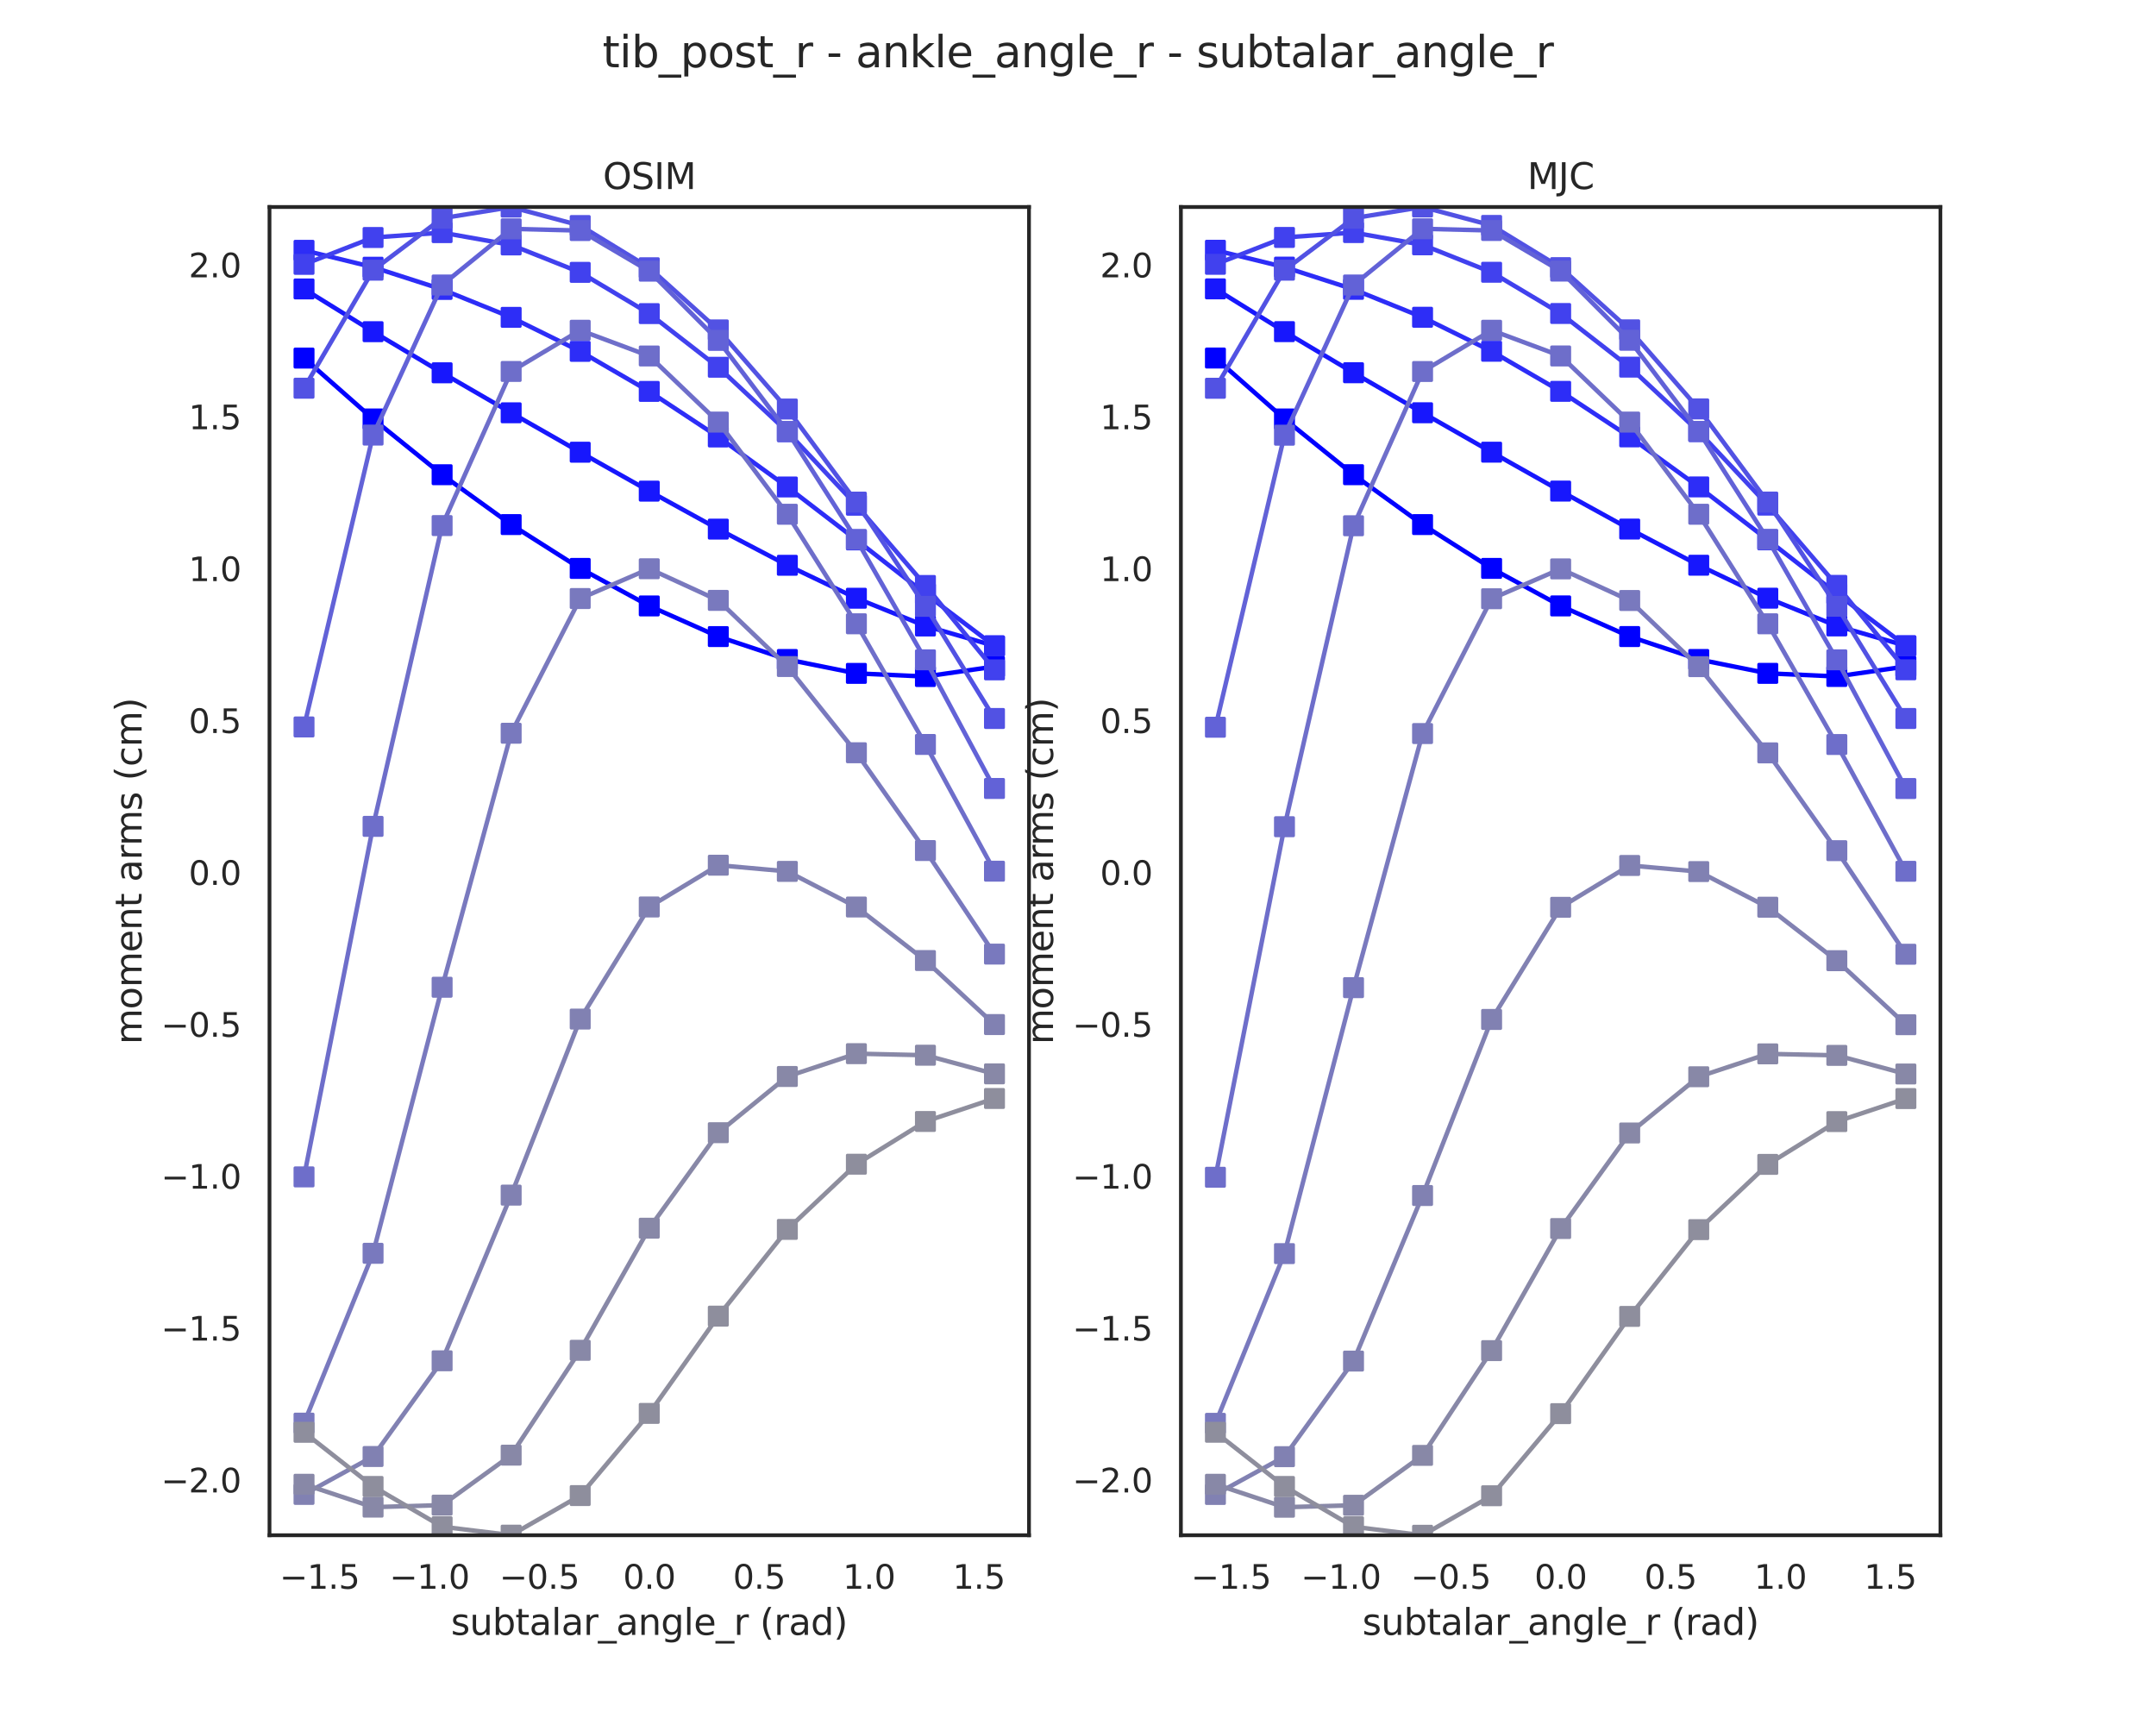 <?xml version="1.0" encoding="utf-8" standalone="no"?>
<!DOCTYPE svg PUBLIC "-//W3C//DTD SVG 1.1//EN"
  "http://www.w3.org/Graphics/SVG/1.1/DTD/svg11.dtd">
<svg xmlns:xlink="http://www.w3.org/1999/xlink" width="720pt" height="576pt" viewBox="0 0 720 576" xmlns="http://www.w3.org/2000/svg" version="1.1">
 <defs>
  <style type="text/css">*{stroke-linejoin: round; stroke-linecap: butt}</style>
 </defs>
 <g id="figure_1">
  <g id="patch_1">
   <path d="M 0 576 
L 720 576 
L 720 0 
L 0 0 
z
" style="fill: #ffffff"/>
  </g>
  <g id="axes_1">
   <g id="patch_2">
    <path d="M 90 512.64 
L 343.636 512.64 
L 343.636 69.12 
L 90 69.12 
z
" style="fill: #ffffff"/>
   </g>
   <g id="matplotlib.axis_1">
    <g id="xtick_1">
     <g id="text_1">
      <!-- −1.5 -->
      <g style="fill: #262626" transform="translate(93.37 530.498)scale(0.11 -0.11)">
       <defs>
        <path id="DejaVuSans-2212" d="M 678 2272 
L 4684 2272 
L 4684 1741 
L 678 1741 
L 678 2272 
z
" transform="scale(0.016)"/>
        <path id="DejaVuSans-31" d="M 794 531 
L 1825 531 
L 1825 4091 
L 703 3866 
L 703 4441 
L 1819 4666 
L 2450 4666 
L 2450 531 
L 3481 531 
L 3481 0 
L 794 0 
L 794 531 
z
" transform="scale(0.016)"/>
        <path id="DejaVuSans-2e" d="M 684 794 
L 1344 794 
L 1344 0 
L 684 0 
L 684 794 
z
" transform="scale(0.016)"/>
        <path id="DejaVuSans-35" d="M 691 4666 
L 3169 4666 
L 3169 4134 
L 1269 4134 
L 1269 2991 
Q 1406 3038 1543 3061 
Q 1681 3084 1819 3084 
Q 2600 3084 3056 2656 
Q 3513 2228 3513 1497 
Q 3513 744 3044 326 
Q 2575 -91 1722 -91 
Q 1428 -91 1123 -41 
Q 819 9 494 109 
L 494 744 
Q 775 591 1075 516 
Q 1375 441 1709 441 
Q 2250 441 2565 725 
Q 2881 1009 2881 1497 
Q 2881 1984 2565 2268 
Q 2250 2553 1709 2553 
Q 1456 2553 1204 2497 
Q 953 2441 691 2322 
L 691 4666 
z
" transform="scale(0.016)"/>
       </defs>
       <use xlink:href="#DejaVuSans-2212"/>
       <use xlink:href="#DejaVuSans-31" x="83.789"/>
       <use xlink:href="#DejaVuSans-2e" x="147.412"/>
       <use xlink:href="#DejaVuSans-35" x="179.199"/>
      </g>
     </g>
    </g>
    <g id="xtick_2">
     <g id="text_2">
      <!-- −1.0 -->
      <g style="fill: #262626" transform="translate(130.067 530.498)scale(0.11 -0.11)">
       <defs>
        <path id="DejaVuSans-30" d="M 2034 4250 
Q 1547 4250 1301 3770 
Q 1056 3291 1056 2328 
Q 1056 1369 1301 889 
Q 1547 409 2034 409 
Q 2525 409 2770 889 
Q 3016 1369 3016 2328 
Q 3016 3291 2770 3770 
Q 2525 4250 2034 4250 
z
M 2034 4750 
Q 2819 4750 3233 4129 
Q 3647 3509 3647 2328 
Q 3647 1150 3233 529 
Q 2819 -91 2034 -91 
Q 1250 -91 836 529 
Q 422 1150 422 2328 
Q 422 3509 836 4129 
Q 1250 4750 2034 4750 
z
" transform="scale(0.016)"/>
       </defs>
       <use xlink:href="#DejaVuSans-2212"/>
       <use xlink:href="#DejaVuSans-31" x="83.789"/>
       <use xlink:href="#DejaVuSans-2e" x="147.412"/>
       <use xlink:href="#DejaVuSans-30" x="179.199"/>
      </g>
     </g>
    </g>
    <g id="xtick_3">
     <g id="text_3">
      <!-- −0.5 -->
      <g style="fill: #262626" transform="translate(166.765 530.498)scale(0.11 -0.11)">
       <use xlink:href="#DejaVuSans-2212"/>
       <use xlink:href="#DejaVuSans-30" x="83.789"/>
       <use xlink:href="#DejaVuSans-2e" x="147.412"/>
       <use xlink:href="#DejaVuSans-35" x="179.199"/>
      </g>
     </g>
    </g>
    <g id="xtick_4">
     <g id="text_4">
      <!-- 0.0 -->
      <g style="fill: #262626" transform="translate(208.071 530.498)scale(0.11 -0.11)">
       <use xlink:href="#DejaVuSans-30"/>
       <use xlink:href="#DejaVuSans-2e" x="63.623"/>
       <use xlink:href="#DejaVuSans-30" x="95.41"/>
      </g>
     </g>
    </g>
    <g id="xtick_5">
     <g id="text_5">
      <!-- 0.5 -->
      <g style="fill: #262626" transform="translate(244.769 530.498)scale(0.11 -0.11)">
       <use xlink:href="#DejaVuSans-30"/>
       <use xlink:href="#DejaVuSans-2e" x="63.623"/>
       <use xlink:href="#DejaVuSans-35" x="95.41"/>
      </g>
     </g>
    </g>
    <g id="xtick_6">
     <g id="text_6">
      <!-- 1.0 -->
      <g style="fill: #262626" transform="translate(281.467 530.498)scale(0.11 -0.11)">
       <use xlink:href="#DejaVuSans-31"/>
       <use xlink:href="#DejaVuSans-2e" x="63.623"/>
       <use xlink:href="#DejaVuSans-30" x="95.41"/>
      </g>
     </g>
    </g>
    <g id="xtick_7">
     <g id="text_7">
      <!-- 1.5 -->
      <g style="fill: #262626" transform="translate(318.164 530.498)scale(0.11 -0.11)">
       <use xlink:href="#DejaVuSans-31"/>
       <use xlink:href="#DejaVuSans-2e" x="63.623"/>
       <use xlink:href="#DejaVuSans-35" x="95.41"/>
      </g>
     </g>
    </g>
    <g id="text_8">
     <!-- subtalar_angle_r (rad) -->
     <g style="fill: #262626" transform="translate(150.587 545.904)scale(0.12 -0.12)">
      <defs>
       <path id="DejaVuSans-73" d="M 2834 3397 
L 2834 2853 
Q 2591 2978 2328 3040 
Q 2066 3103 1784 3103 
Q 1356 3103 1142 2972 
Q 928 2841 928 2578 
Q 928 2378 1081 2264 
Q 1234 2150 1697 2047 
L 1894 2003 
Q 2506 1872 2764 1633 
Q 3022 1394 3022 966 
Q 3022 478 2636 193 
Q 2250 -91 1575 -91 
Q 1294 -91 989 -36 
Q 684 19 347 128 
L 347 722 
Q 666 556 975 473 
Q 1284 391 1588 391 
Q 1994 391 2212 530 
Q 2431 669 2431 922 
Q 2431 1156 2273 1281 
Q 2116 1406 1581 1522 
L 1381 1569 
Q 847 1681 609 1914 
Q 372 2147 372 2553 
Q 372 3047 722 3315 
Q 1072 3584 1716 3584 
Q 2034 3584 2315 3537 
Q 2597 3491 2834 3397 
z
" transform="scale(0.016)"/>
       <path id="DejaVuSans-75" d="M 544 1381 
L 544 3500 
L 1119 3500 
L 1119 1403 
Q 1119 906 1312 657 
Q 1506 409 1894 409 
Q 2359 409 2629 706 
Q 2900 1003 2900 1516 
L 2900 3500 
L 3475 3500 
L 3475 0 
L 2900 0 
L 2900 538 
Q 2691 219 2414 64 
Q 2138 -91 1772 -91 
Q 1169 -91 856 284 
Q 544 659 544 1381 
z
M 1991 3584 
L 1991 3584 
z
" transform="scale(0.016)"/>
       <path id="DejaVuSans-62" d="M 3116 1747 
Q 3116 2381 2855 2742 
Q 2594 3103 2138 3103 
Q 1681 3103 1420 2742 
Q 1159 2381 1159 1747 
Q 1159 1113 1420 752 
Q 1681 391 2138 391 
Q 2594 391 2855 752 
Q 3116 1113 3116 1747 
z
M 1159 2969 
Q 1341 3281 1617 3432 
Q 1894 3584 2278 3584 
Q 2916 3584 3314 3078 
Q 3713 2572 3713 1747 
Q 3713 922 3314 415 
Q 2916 -91 2278 -91 
Q 1894 -91 1617 61 
Q 1341 213 1159 525 
L 1159 0 
L 581 0 
L 581 4863 
L 1159 4863 
L 1159 2969 
z
" transform="scale(0.016)"/>
       <path id="DejaVuSans-74" d="M 1172 4494 
L 1172 3500 
L 2356 3500 
L 2356 3053 
L 1172 3053 
L 1172 1153 
Q 1172 725 1289 603 
Q 1406 481 1766 481 
L 2356 481 
L 2356 0 
L 1766 0 
Q 1100 0 847 248 
Q 594 497 594 1153 
L 594 3053 
L 172 3053 
L 172 3500 
L 594 3500 
L 594 4494 
L 1172 4494 
z
" transform="scale(0.016)"/>
       <path id="DejaVuSans-61" d="M 2194 1759 
Q 1497 1759 1228 1600 
Q 959 1441 959 1056 
Q 959 750 1161 570 
Q 1363 391 1709 391 
Q 2188 391 2477 730 
Q 2766 1069 2766 1631 
L 2766 1759 
L 2194 1759 
z
M 3341 1997 
L 3341 0 
L 2766 0 
L 2766 531 
Q 2569 213 2275 61 
Q 1981 -91 1556 -91 
Q 1019 -91 701 211 
Q 384 513 384 1019 
Q 384 1609 779 1909 
Q 1175 2209 1959 2209 
L 2766 2209 
L 2766 2266 
Q 2766 2663 2505 2880 
Q 2244 3097 1772 3097 
Q 1472 3097 1187 3025 
Q 903 2953 641 2809 
L 641 3341 
Q 956 3463 1253 3523 
Q 1550 3584 1831 3584 
Q 2591 3584 2966 3190 
Q 3341 2797 3341 1997 
z
" transform="scale(0.016)"/>
       <path id="DejaVuSans-6c" d="M 603 4863 
L 1178 4863 
L 1178 0 
L 603 0 
L 603 4863 
z
" transform="scale(0.016)"/>
       <path id="DejaVuSans-72" d="M 2631 2963 
Q 2534 3019 2420 3045 
Q 2306 3072 2169 3072 
Q 1681 3072 1420 2755 
Q 1159 2438 1159 1844 
L 1159 0 
L 581 0 
L 581 3500 
L 1159 3500 
L 1159 2956 
Q 1341 3275 1631 3429 
Q 1922 3584 2338 3584 
Q 2397 3584 2469 3576 
Q 2541 3569 2628 3553 
L 2631 2963 
z
" transform="scale(0.016)"/>
       <path id="DejaVuSans-5f" d="M 3263 -1063 
L 3263 -1509 
L -63 -1509 
L -63 -1063 
L 3263 -1063 
z
" transform="scale(0.016)"/>
       <path id="DejaVuSans-6e" d="M 3513 2113 
L 3513 0 
L 2938 0 
L 2938 2094 
Q 2938 2591 2744 2837 
Q 2550 3084 2163 3084 
Q 1697 3084 1428 2787 
Q 1159 2491 1159 1978 
L 1159 0 
L 581 0 
L 581 3500 
L 1159 3500 
L 1159 2956 
Q 1366 3272 1645 3428 
Q 1925 3584 2291 3584 
Q 2894 3584 3203 3211 
Q 3513 2838 3513 2113 
z
" transform="scale(0.016)"/>
       <path id="DejaVuSans-67" d="M 2906 1791 
Q 2906 2416 2648 2759 
Q 2391 3103 1925 3103 
Q 1463 3103 1205 2759 
Q 947 2416 947 1791 
Q 947 1169 1205 825 
Q 1463 481 1925 481 
Q 2391 481 2648 825 
Q 2906 1169 2906 1791 
z
M 3481 434 
Q 3481 -459 3084 -895 
Q 2688 -1331 1869 -1331 
Q 1566 -1331 1297 -1286 
Q 1028 -1241 775 -1147 
L 775 -588 
Q 1028 -725 1275 -790 
Q 1522 -856 1778 -856 
Q 2344 -856 2625 -561 
Q 2906 -266 2906 331 
L 2906 616 
Q 2728 306 2450 153 
Q 2172 0 1784 0 
Q 1141 0 747 490 
Q 353 981 353 1791 
Q 353 2603 747 3093 
Q 1141 3584 1784 3584 
Q 2172 3584 2450 3431 
Q 2728 3278 2906 2969 
L 2906 3500 
L 3481 3500 
L 3481 434 
z
" transform="scale(0.016)"/>
       <path id="DejaVuSans-65" d="M 3597 1894 
L 3597 1613 
L 953 1613 
Q 991 1019 1311 708 
Q 1631 397 2203 397 
Q 2534 397 2845 478 
Q 3156 559 3463 722 
L 3463 178 
Q 3153 47 2828 -22 
Q 2503 -91 2169 -91 
Q 1331 -91 842 396 
Q 353 884 353 1716 
Q 353 2575 817 3079 
Q 1281 3584 2069 3584 
Q 2775 3584 3186 3129 
Q 3597 2675 3597 1894 
z
M 3022 2063 
Q 3016 2534 2758 2815 
Q 2500 3097 2075 3097 
Q 1594 3097 1305 2825 
Q 1016 2553 972 2059 
L 3022 2063 
z
" transform="scale(0.016)"/>
       <path id="DejaVuSans-20" transform="scale(0.016)"/>
       <path id="DejaVuSans-28" d="M 1984 4856 
Q 1566 4138 1362 3434 
Q 1159 2731 1159 2009 
Q 1159 1288 1364 580 
Q 1569 -128 1984 -844 
L 1484 -844 
Q 1016 -109 783 600 
Q 550 1309 550 2009 
Q 550 2706 781 3412 
Q 1013 4119 1484 4856 
L 1984 4856 
z
" transform="scale(0.016)"/>
       <path id="DejaVuSans-64" d="M 2906 2969 
L 2906 4863 
L 3481 4863 
L 3481 0 
L 2906 0 
L 2906 525 
Q 2725 213 2448 61 
Q 2172 -91 1784 -91 
Q 1150 -91 751 415 
Q 353 922 353 1747 
Q 353 2572 751 3078 
Q 1150 3584 1784 3584 
Q 2172 3584 2448 3432 
Q 2725 3281 2906 2969 
z
M 947 1747 
Q 947 1113 1208 752 
Q 1469 391 1925 391 
Q 2381 391 2643 752 
Q 2906 1113 2906 1747 
Q 2906 2381 2643 2742 
Q 2381 3103 1925 3103 
Q 1469 3103 1208 2742 
Q 947 2381 947 1747 
z
" transform="scale(0.016)"/>
       <path id="DejaVuSans-29" d="M 513 4856 
L 1013 4856 
Q 1481 4119 1714 3412 
Q 1947 2706 1947 2009 
Q 1947 1309 1714 600 
Q 1481 -109 1013 -844 
L 513 -844 
Q 928 -128 1133 580 
Q 1338 1288 1338 2009 
Q 1338 2731 1133 3434 
Q 928 4138 513 4856 
z
" transform="scale(0.016)"/>
      </defs>
      <use xlink:href="#DejaVuSans-73"/>
      <use xlink:href="#DejaVuSans-75" x="52.1"/>
      <use xlink:href="#DejaVuSans-62" x="115.479"/>
      <use xlink:href="#DejaVuSans-74" x="178.955"/>
      <use xlink:href="#DejaVuSans-61" x="218.164"/>
      <use xlink:href="#DejaVuSans-6c" x="279.443"/>
      <use xlink:href="#DejaVuSans-61" x="307.227"/>
      <use xlink:href="#DejaVuSans-72" x="368.506"/>
      <use xlink:href="#DejaVuSans-5f" x="409.619"/>
      <use xlink:href="#DejaVuSans-61" x="459.619"/>
      <use xlink:href="#DejaVuSans-6e" x="520.898"/>
      <use xlink:href="#DejaVuSans-67" x="584.277"/>
      <use xlink:href="#DejaVuSans-6c" x="647.754"/>
      <use xlink:href="#DejaVuSans-65" x="675.537"/>
      <use xlink:href="#DejaVuSans-5f" x="737.061"/>
      <use xlink:href="#DejaVuSans-72" x="787.061"/>
      <use xlink:href="#DejaVuSans-20" x="828.174"/>
      <use xlink:href="#DejaVuSans-28" x="859.961"/>
      <use xlink:href="#DejaVuSans-72" x="898.975"/>
      <use xlink:href="#DejaVuSans-61" x="940.088"/>
      <use xlink:href="#DejaVuSans-64" x="1001.367"/>
      <use xlink:href="#DejaVuSans-29" x="1064.844"/>
     </g>
    </g>
   </g>
   <g id="matplotlib.axis_2">
    <g id="ytick_1">
     <g id="text_9">
      <!-- −2.0 -->
      <g style="fill: #262626" transform="translate(53.789 498.341)scale(0.11 -0.11)">
       <defs>
        <path id="DejaVuSans-32" d="M 1228 531 
L 3431 531 
L 3431 0 
L 469 0 
L 469 531 
Q 828 903 1448 1529 
Q 2069 2156 2228 2338 
Q 2531 2678 2651 2914 
Q 2772 3150 2772 3378 
Q 2772 3750 2511 3984 
Q 2250 4219 1831 4219 
Q 1534 4219 1204 4116 
Q 875 4013 500 3803 
L 500 4441 
Q 881 4594 1212 4672 
Q 1544 4750 1819 4750 
Q 2544 4750 2975 4387 
Q 3406 4025 3406 3419 
Q 3406 3131 3298 2873 
Q 3191 2616 2906 2266 
Q 2828 2175 2409 1742 
Q 1991 1309 1228 531 
z
" transform="scale(0.016)"/>
       </defs>
       <use xlink:href="#DejaVuSans-2212"/>
       <use xlink:href="#DejaVuSans-32" x="83.789"/>
       <use xlink:href="#DejaVuSans-2e" x="147.412"/>
       <use xlink:href="#DejaVuSans-30" x="179.199"/>
      </g>
     </g>
    </g>
    <g id="ytick_2">
     <g id="text_10">
      <!-- −1.5 -->
      <g style="fill: #262626" transform="translate(53.789 447.625)scale(0.11 -0.11)">
       <use xlink:href="#DejaVuSans-2212"/>
       <use xlink:href="#DejaVuSans-31" x="83.789"/>
       <use xlink:href="#DejaVuSans-2e" x="147.412"/>
       <use xlink:href="#DejaVuSans-35" x="179.199"/>
      </g>
     </g>
    </g>
    <g id="ytick_3">
     <g id="text_11">
      <!-- −1.0 -->
      <g style="fill: #262626" transform="translate(53.789 396.908)scale(0.11 -0.11)">
       <use xlink:href="#DejaVuSans-2212"/>
       <use xlink:href="#DejaVuSans-31" x="83.789"/>
       <use xlink:href="#DejaVuSans-2e" x="147.412"/>
       <use xlink:href="#DejaVuSans-30" x="179.199"/>
      </g>
     </g>
    </g>
    <g id="ytick_4">
     <g id="text_12">
      <!-- −0.5 -->
      <g style="fill: #262626" transform="translate(53.789 346.192)scale(0.11 -0.11)">
       <use xlink:href="#DejaVuSans-2212"/>
       <use xlink:href="#DejaVuSans-30" x="83.789"/>
       <use xlink:href="#DejaVuSans-2e" x="147.412"/>
       <use xlink:href="#DejaVuSans-35" x="179.199"/>
      </g>
     </g>
    </g>
    <g id="ytick_5">
     <g id="text_13">
      <!-- 0.0 -->
      <g style="fill: #262626" transform="translate(63.007 295.476)scale(0.11 -0.11)">
       <use xlink:href="#DejaVuSans-30"/>
       <use xlink:href="#DejaVuSans-2e" x="63.623"/>
       <use xlink:href="#DejaVuSans-30" x="95.41"/>
      </g>
     </g>
    </g>
    <g id="ytick_6">
     <g id="text_14">
      <!-- 0.5 -->
      <g style="fill: #262626" transform="translate(63.007 244.759)scale(0.11 -0.11)">
       <use xlink:href="#DejaVuSans-30"/>
       <use xlink:href="#DejaVuSans-2e" x="63.623"/>
       <use xlink:href="#DejaVuSans-35" x="95.41"/>
      </g>
     </g>
    </g>
    <g id="ytick_7">
     <g id="text_15">
      <!-- 1.0 -->
      <g style="fill: #262626" transform="translate(63.007 194.043)scale(0.11 -0.11)">
       <use xlink:href="#DejaVuSans-31"/>
       <use xlink:href="#DejaVuSans-2e" x="63.623"/>
       <use xlink:href="#DejaVuSans-30" x="95.41"/>
      </g>
     </g>
    </g>
    <g id="ytick_8">
     <g id="text_16">
      <!-- 1.5 -->
      <g style="fill: #262626" transform="translate(63.007 143.327)scale(0.11 -0.11)">
       <use xlink:href="#DejaVuSans-31"/>
       <use xlink:href="#DejaVuSans-2e" x="63.623"/>
       <use xlink:href="#DejaVuSans-35" x="95.41"/>
      </g>
     </g>
    </g>
    <g id="ytick_9">
     <g id="text_17">
      <!-- 2.0 -->
      <g style="fill: #262626" transform="translate(63.007 92.611)scale(0.11 -0.11)">
       <use xlink:href="#DejaVuSans-32"/>
       <use xlink:href="#DejaVuSans-2e" x="63.623"/>
       <use xlink:href="#DejaVuSans-30" x="95.41"/>
      </g>
     </g>
    </g>
    <g id="text_18">
     <!-- moment arms (cm) -->
     <g style="fill: #262626" transform="translate(47.293 348.734)rotate(-90)scale(0.12 -0.12)">
      <defs>
       <path id="DejaVuSans-6d" d="M 3328 2828 
Q 3544 3216 3844 3400 
Q 4144 3584 4550 3584 
Q 5097 3584 5394 3201 
Q 5691 2819 5691 2113 
L 5691 0 
L 5113 0 
L 5113 2094 
Q 5113 2597 4934 2840 
Q 4756 3084 4391 3084 
Q 3944 3084 3684 2787 
Q 3425 2491 3425 1978 
L 3425 0 
L 2847 0 
L 2847 2094 
Q 2847 2600 2669 2842 
Q 2491 3084 2119 3084 
Q 1678 3084 1418 2786 
Q 1159 2488 1159 1978 
L 1159 0 
L 581 0 
L 581 3500 
L 1159 3500 
L 1159 2956 
Q 1356 3278 1631 3431 
Q 1906 3584 2284 3584 
Q 2666 3584 2933 3390 
Q 3200 3197 3328 2828 
z
" transform="scale(0.016)"/>
       <path id="DejaVuSans-6f" d="M 1959 3097 
Q 1497 3097 1228 2736 
Q 959 2375 959 1747 
Q 959 1119 1226 758 
Q 1494 397 1959 397 
Q 2419 397 2687 759 
Q 2956 1122 2956 1747 
Q 2956 2369 2687 2733 
Q 2419 3097 1959 3097 
z
M 1959 3584 
Q 2709 3584 3137 3096 
Q 3566 2609 3566 1747 
Q 3566 888 3137 398 
Q 2709 -91 1959 -91 
Q 1206 -91 779 398 
Q 353 888 353 1747 
Q 353 2609 779 3096 
Q 1206 3584 1959 3584 
z
" transform="scale(0.016)"/>
       <path id="DejaVuSans-63" d="M 3122 3366 
L 3122 2828 
Q 2878 2963 2633 3030 
Q 2388 3097 2138 3097 
Q 1578 3097 1268 2742 
Q 959 2388 959 1747 
Q 959 1106 1268 751 
Q 1578 397 2138 397 
Q 2388 397 2633 464 
Q 2878 531 3122 666 
L 3122 134 
Q 2881 22 2623 -34 
Q 2366 -91 2075 -91 
Q 1284 -91 818 406 
Q 353 903 353 1747 
Q 353 2603 823 3093 
Q 1294 3584 2113 3584 
Q 2378 3584 2631 3529 
Q 2884 3475 3122 3366 
z
" transform="scale(0.016)"/>
      </defs>
      <use xlink:href="#DejaVuSans-6d"/>
      <use xlink:href="#DejaVuSans-6f" x="97.412"/>
      <use xlink:href="#DejaVuSans-6d" x="158.594"/>
      <use xlink:href="#DejaVuSans-65" x="256.006"/>
      <use xlink:href="#DejaVuSans-6e" x="317.529"/>
      <use xlink:href="#DejaVuSans-74" x="380.908"/>
      <use xlink:href="#DejaVuSans-20" x="420.117"/>
      <use xlink:href="#DejaVuSans-61" x="451.904"/>
      <use xlink:href="#DejaVuSans-72" x="513.184"/>
      <use xlink:href="#DejaVuSans-6d" x="552.547"/>
      <use xlink:href="#DejaVuSans-73" x="649.959"/>
      <use xlink:href="#DejaVuSans-20" x="702.059"/>
      <use xlink:href="#DejaVuSans-28" x="733.846"/>
      <use xlink:href="#DejaVuSans-63" x="772.859"/>
      <use xlink:href="#DejaVuSans-6d" x="827.84"/>
      <use xlink:href="#DejaVuSans-29" x="925.252"/>
     </g>
    </g>
   </g>
   <g id="line2d_1">
    <path d="M 101.529 119.571 
L 124.587 139.901 
L 147.645 158.511 
L 170.702 175.164 
L 193.76 189.799 
L 216.818 202.327 
L 239.876 212.563 
L 262.934 220.212 
L 285.992 224.85 
L 309.05 225.897 
L 332.107 222.577 
" clip-path="url(#p56098b0fb0)" style="fill: none; stroke: #0000ff; stroke-width: 1.5; stroke-linecap: round"/>
    <defs>
     <path id="m1027cfe2c6" d="M -3 3 
L 3 3 
L 3 -3 
L -3 -3 
z
" style="stroke: #0000ff; stroke-linejoin: miter"/>
    </defs>
    <g clip-path="url(#p56098b0fb0)">
     <use xlink:href="#m1027cfe2c6" x="101.529" y="119.571" style="fill: #0000ff; stroke: #0000ff; stroke-linejoin: miter"/>
     <use xlink:href="#m1027cfe2c6" x="124.587" y="139.901" style="fill: #0000ff; stroke: #0000ff; stroke-linejoin: miter"/>
     <use xlink:href="#m1027cfe2c6" x="147.645" y="158.511" style="fill: #0000ff; stroke: #0000ff; stroke-linejoin: miter"/>
     <use xlink:href="#m1027cfe2c6" x="170.702" y="175.164" style="fill: #0000ff; stroke: #0000ff; stroke-linejoin: miter"/>
     <use xlink:href="#m1027cfe2c6" x="193.76" y="189.799" style="fill: #0000ff; stroke: #0000ff; stroke-linejoin: miter"/>
     <use xlink:href="#m1027cfe2c6" x="216.818" y="202.327" style="fill: #0000ff; stroke: #0000ff; stroke-linejoin: miter"/>
     <use xlink:href="#m1027cfe2c6" x="239.876" y="212.563" style="fill: #0000ff; stroke: #0000ff; stroke-linejoin: miter"/>
     <use xlink:href="#m1027cfe2c6" x="262.934" y="220.212" style="fill: #0000ff; stroke: #0000ff; stroke-linejoin: miter"/>
     <use xlink:href="#m1027cfe2c6" x="285.992" y="224.85" style="fill: #0000ff; stroke: #0000ff; stroke-linejoin: miter"/>
     <use xlink:href="#m1027cfe2c6" x="309.05" y="225.897" style="fill: #0000ff; stroke: #0000ff; stroke-linejoin: miter"/>
     <use xlink:href="#m1027cfe2c6" x="332.107" y="222.577" style="fill: #0000ff; stroke: #0000ff; stroke-linejoin: miter"/>
    </g>
   </g>
   <g id="line2d_2">
    <path d="M 101.529 96.477 
L 124.587 110.753 
L 147.645 124.484 
L 170.702 137.841 
L 193.76 151.001 
L 216.818 163.993 
L 239.876 176.678 
L 262.934 188.755 
L 285.992 199.758 
L 309.05 209.031 
L 332.107 215.669 
" clip-path="url(#p56098b0fb0)" style="fill: none; stroke: #1717fd; stroke-width: 1.5; stroke-linecap: round"/>
    <defs>
     <path id="m102d5b26b7" d="M -3 3 
L 3 3 
L 3 -3 
L -3 -3 
z
" style="stroke: #1717fd; stroke-linejoin: miter"/>
    </defs>
    <g clip-path="url(#p56098b0fb0)">
     <use xlink:href="#m102d5b26b7" x="101.529" y="96.477" style="fill: #1717fd; stroke: #1717fd; stroke-linejoin: miter"/>
     <use xlink:href="#m102d5b26b7" x="124.587" y="110.753" style="fill: #1717fd; stroke: #1717fd; stroke-linejoin: miter"/>
     <use xlink:href="#m102d5b26b7" x="147.645" y="124.484" style="fill: #1717fd; stroke: #1717fd; stroke-linejoin: miter"/>
     <use xlink:href="#m102d5b26b7" x="170.702" y="137.841" style="fill: #1717fd; stroke: #1717fd; stroke-linejoin: miter"/>
     <use xlink:href="#m102d5b26b7" x="193.76" y="151.001" style="fill: #1717fd; stroke: #1717fd; stroke-linejoin: miter"/>
     <use xlink:href="#m102d5b26b7" x="216.818" y="163.993" style="fill: #1717fd; stroke: #1717fd; stroke-linejoin: miter"/>
     <use xlink:href="#m102d5b26b7" x="239.876" y="176.678" style="fill: #1717fd; stroke: #1717fd; stroke-linejoin: miter"/>
     <use xlink:href="#m102d5b26b7" x="262.934" y="188.755" style="fill: #1717fd; stroke: #1717fd; stroke-linejoin: miter"/>
     <use xlink:href="#m102d5b26b7" x="285.992" y="199.758" style="fill: #1717fd; stroke: #1717fd; stroke-linejoin: miter"/>
     <use xlink:href="#m102d5b26b7" x="309.05" y="209.031" style="fill: #1717fd; stroke: #1717fd; stroke-linejoin: miter"/>
     <use xlink:href="#m102d5b26b7" x="332.107" y="215.669" style="fill: #1717fd; stroke: #1717fd; stroke-linejoin: miter"/>
    </g>
   </g>
   <g id="line2d_3">
    <path d="M 101.529 83.586 
L 124.587 89.219 
L 147.645 96.64 
L 170.702 105.961 
L 193.76 117.319 
L 216.818 130.698 
L 239.876 145.91 
L 262.934 162.609 
L 285.992 180.289 
L 309.05 198.276 
L 332.107 215.687 
" clip-path="url(#p56098b0fb0)" style="fill: none; stroke: #2d2df7; stroke-width: 1.5; stroke-linecap: round"/>
    <defs>
     <path id="m1fe3ca774d" d="M -3 3 
L 3 3 
L 3 -3 
L -3 -3 
z
" style="stroke: #2d2df7; stroke-linejoin: miter"/>
    </defs>
    <g clip-path="url(#p56098b0fb0)">
     <use xlink:href="#m1fe3ca774d" x="101.529" y="83.586" style="fill: #2d2df7; stroke: #2d2df7; stroke-linejoin: miter"/>
     <use xlink:href="#m1fe3ca774d" x="124.587" y="89.219" style="fill: #2d2df7; stroke: #2d2df7; stroke-linejoin: miter"/>
     <use xlink:href="#m1fe3ca774d" x="147.645" y="96.64" style="fill: #2d2df7; stroke: #2d2df7; stroke-linejoin: miter"/>
     <use xlink:href="#m1fe3ca774d" x="170.702" y="105.961" style="fill: #2d2df7; stroke: #2d2df7; stroke-linejoin: miter"/>
     <use xlink:href="#m1fe3ca774d" x="193.76" y="117.319" style="fill: #2d2df7; stroke: #2d2df7; stroke-linejoin: miter"/>
     <use xlink:href="#m1fe3ca774d" x="216.818" y="130.698" style="fill: #2d2df7; stroke: #2d2df7; stroke-linejoin: miter"/>
     <use xlink:href="#m1fe3ca774d" x="239.876" y="145.91" style="fill: #2d2df7; stroke: #2d2df7; stroke-linejoin: miter"/>
     <use xlink:href="#m1fe3ca774d" x="262.934" y="162.609" style="fill: #2d2df7; stroke: #2d2df7; stroke-linejoin: miter"/>
     <use xlink:href="#m1fe3ca774d" x="285.992" y="180.289" style="fill: #2d2df7; stroke: #2d2df7; stroke-linejoin: miter"/>
     <use xlink:href="#m1fe3ca774d" x="309.05" y="198.276" style="fill: #2d2df7; stroke: #2d2df7; stroke-linejoin: miter"/>
     <use xlink:href="#m1fe3ca774d" x="332.107" y="215.687" style="fill: #2d2df7; stroke: #2d2df7; stroke-linejoin: miter"/>
    </g>
   </g>
   <g id="line2d_4">
    <path d="M 101.529 88.278 
L 124.587 79.305 
L 147.645 77.677 
L 170.702 81.782 
L 193.76 90.945 
L 216.818 104.712 
L 239.876 122.628 
L 262.934 144.166 
L 285.992 168.699 
L 309.05 195.492 
L 332.107 223.677 
" clip-path="url(#p56098b0fb0)" style="fill: none; stroke: #4141ee; stroke-width: 1.5; stroke-linecap: round"/>
    <defs>
     <path id="m945b1989d5" d="M -3 3 
L 3 3 
L 3 -3 
L -3 -3 
z
" style="stroke: #4141ee; stroke-linejoin: miter"/>
    </defs>
    <g clip-path="url(#p56098b0fb0)">
     <use xlink:href="#m945b1989d5" x="101.529" y="88.278" style="fill: #4141ee; stroke: #4141ee; stroke-linejoin: miter"/>
     <use xlink:href="#m945b1989d5" x="124.587" y="79.305" style="fill: #4141ee; stroke: #4141ee; stroke-linejoin: miter"/>
     <use xlink:href="#m945b1989d5" x="147.645" y="77.677" style="fill: #4141ee; stroke: #4141ee; stroke-linejoin: miter"/>
     <use xlink:href="#m945b1989d5" x="170.702" y="81.782" style="fill: #4141ee; stroke: #4141ee; stroke-linejoin: miter"/>
     <use xlink:href="#m945b1989d5" x="193.76" y="90.945" style="fill: #4141ee; stroke: #4141ee; stroke-linejoin: miter"/>
     <use xlink:href="#m945b1989d5" x="216.818" y="104.712" style="fill: #4141ee; stroke: #4141ee; stroke-linejoin: miter"/>
     <use xlink:href="#m945b1989d5" x="239.876" y="122.628" style="fill: #4141ee; stroke: #4141ee; stroke-linejoin: miter"/>
     <use xlink:href="#m945b1989d5" x="262.934" y="144.166" style="fill: #4141ee; stroke: #4141ee; stroke-linejoin: miter"/>
     <use xlink:href="#m945b1989d5" x="285.992" y="168.699" style="fill: #4141ee; stroke: #4141ee; stroke-linejoin: miter"/>
     <use xlink:href="#m945b1989d5" x="309.05" y="195.492" style="fill: #4141ee; stroke: #4141ee; stroke-linejoin: miter"/>
     <use xlink:href="#m945b1989d5" x="332.107" y="223.677" style="fill: #4141ee; stroke: #4141ee; stroke-linejoin: miter"/>
    </g>
   </g>
   <g id="line2d_5">
    <path d="M 101.529 129.627 
L 124.587 90.219 
L 147.645 72.874 
L 170.702 69.15 
L 193.76 75.303 
L 216.818 89.395 
L 239.876 110.161 
L 262.934 136.574 
L 285.992 167.666 
L 309.05 202.456 
L 332.107 239.913 
" clip-path="url(#p56098b0fb0)" style="fill: none; stroke: #5252e3; stroke-width: 1.5; stroke-linecap: round"/>
    <defs>
     <path id="m6cfa65fa2b" d="M -3 3 
L 3 3 
L 3 -3 
L -3 -3 
z
" style="stroke: #5252e3; stroke-linejoin: miter"/>
    </defs>
    <g clip-path="url(#p56098b0fb0)">
     <use xlink:href="#m6cfa65fa2b" x="101.529" y="129.627" style="fill: #5252e3; stroke: #5252e3; stroke-linejoin: miter"/>
     <use xlink:href="#m6cfa65fa2b" x="124.587" y="90.219" style="fill: #5252e3; stroke: #5252e3; stroke-linejoin: miter"/>
     <use xlink:href="#m6cfa65fa2b" x="147.645" y="72.874" style="fill: #5252e3; stroke: #5252e3; stroke-linejoin: miter"/>
     <use xlink:href="#m6cfa65fa2b" x="170.702" y="69.15" style="fill: #5252e3; stroke: #5252e3; stroke-linejoin: miter"/>
     <use xlink:href="#m6cfa65fa2b" x="193.76" y="75.303" style="fill: #5252e3; stroke: #5252e3; stroke-linejoin: miter"/>
     <use xlink:href="#m6cfa65fa2b" x="216.818" y="89.395" style="fill: #5252e3; stroke: #5252e3; stroke-linejoin: miter"/>
     <use xlink:href="#m6cfa65fa2b" x="239.876" y="110.161" style="fill: #5252e3; stroke: #5252e3; stroke-linejoin: miter"/>
     <use xlink:href="#m6cfa65fa2b" x="262.934" y="136.574" style="fill: #5252e3; stroke: #5252e3; stroke-linejoin: miter"/>
     <use xlink:href="#m6cfa65fa2b" x="285.992" y="167.666" style="fill: #5252e3; stroke: #5252e3; stroke-linejoin: miter"/>
     <use xlink:href="#m6cfa65fa2b" x="309.05" y="202.456" style="fill: #5252e3; stroke: #5252e3; stroke-linejoin: miter"/>
     <use xlink:href="#m6cfa65fa2b" x="332.107" y="239.913" style="fill: #5252e3; stroke: #5252e3; stroke-linejoin: miter"/>
    </g>
   </g>
   <g id="line2d_6">
    <path d="M 101.529 242.74 
L 124.587 145.278 
L 147.645 95.164 
L 170.702 76.419 
L 193.76 76.985 
L 216.818 90.55 
L 239.876 113.652 
L 262.934 144.072 
L 285.992 180.119 
L 309.05 220.32 
L 332.107 263.28 
" clip-path="url(#p56098b0fb0)" style="fill: none; stroke: #6262d7; stroke-width: 1.5; stroke-linecap: round"/>
    <defs>
     <path id="m1401c0f0f7" d="M -3 3 
L 3 3 
L 3 -3 
L -3 -3 
z
" style="stroke: #6262d7; stroke-linejoin: miter"/>
    </defs>
    <g clip-path="url(#p56098b0fb0)">
     <use xlink:href="#m1401c0f0f7" x="101.529" y="242.74" style="fill: #6262d7; stroke: #6262d7; stroke-linejoin: miter"/>
     <use xlink:href="#m1401c0f0f7" x="124.587" y="145.278" style="fill: #6262d7; stroke: #6262d7; stroke-linejoin: miter"/>
     <use xlink:href="#m1401c0f0f7" x="147.645" y="95.164" style="fill: #6262d7; stroke: #6262d7; stroke-linejoin: miter"/>
     <use xlink:href="#m1401c0f0f7" x="170.702" y="76.419" style="fill: #6262d7; stroke: #6262d7; stroke-linejoin: miter"/>
     <use xlink:href="#m1401c0f0f7" x="193.76" y="76.985" style="fill: #6262d7; stroke: #6262d7; stroke-linejoin: miter"/>
     <use xlink:href="#m1401c0f0f7" x="216.818" y="90.55" style="fill: #6262d7; stroke: #6262d7; stroke-linejoin: miter"/>
     <use xlink:href="#m1401c0f0f7" x="239.876" y="113.652" style="fill: #6262d7; stroke: #6262d7; stroke-linejoin: miter"/>
     <use xlink:href="#m1401c0f0f7" x="262.934" y="144.072" style="fill: #6262d7; stroke: #6262d7; stroke-linejoin: miter"/>
     <use xlink:href="#m1401c0f0f7" x="285.992" y="180.119" style="fill: #6262d7; stroke: #6262d7; stroke-linejoin: miter"/>
     <use xlink:href="#m1401c0f0f7" x="309.05" y="220.32" style="fill: #6262d7; stroke: #6262d7; stroke-linejoin: miter"/>
     <use xlink:href="#m1401c0f0f7" x="332.107" y="263.28" style="fill: #6262d7; stroke: #6262d7; stroke-linejoin: miter"/>
    </g>
   </g>
   <g id="line2d_7">
    <path d="M 101.529 392.98 
L 124.587 275.936 
L 147.645 175.494 
L 170.702 124.033 
L 193.76 110.278 
L 216.818 118.868 
L 239.876 140.939 
L 262.934 171.713 
L 285.992 208.286 
L 309.05 248.583 
L 332.107 290.903 
" clip-path="url(#p56098b0fb0)" style="fill: none; stroke: #6e6eca; stroke-width: 1.5; stroke-linecap: round"/>
    <defs>
     <path id="ma08f6c22a8" d="M -3 3 
L 3 3 
L 3 -3 
L -3 -3 
z
" style="stroke: #6e6eca; stroke-linejoin: miter"/>
    </defs>
    <g clip-path="url(#p56098b0fb0)">
     <use xlink:href="#ma08f6c22a8" x="101.529" y="392.98" style="fill: #6e6eca; stroke: #6e6eca; stroke-linejoin: miter"/>
     <use xlink:href="#ma08f6c22a8" x="124.587" y="275.936" style="fill: #6e6eca; stroke: #6e6eca; stroke-linejoin: miter"/>
     <use xlink:href="#ma08f6c22a8" x="147.645" y="175.494" style="fill: #6e6eca; stroke: #6e6eca; stroke-linejoin: miter"/>
     <use xlink:href="#ma08f6c22a8" x="170.702" y="124.033" style="fill: #6e6eca; stroke: #6e6eca; stroke-linejoin: miter"/>
     <use xlink:href="#ma08f6c22a8" x="193.76" y="110.278" style="fill: #6e6eca; stroke: #6e6eca; stroke-linejoin: miter"/>
     <use xlink:href="#ma08f6c22a8" x="216.818" y="118.868" style="fill: #6e6eca; stroke: #6e6eca; stroke-linejoin: miter"/>
     <use xlink:href="#ma08f6c22a8" x="239.876" y="140.939" style="fill: #6e6eca; stroke: #6e6eca; stroke-linejoin: miter"/>
     <use xlink:href="#ma08f6c22a8" x="262.934" y="171.713" style="fill: #6e6eca; stroke: #6e6eca; stroke-linejoin: miter"/>
     <use xlink:href="#ma08f6c22a8" x="285.992" y="208.286" style="fill: #6e6eca; stroke: #6e6eca; stroke-linejoin: miter"/>
     <use xlink:href="#ma08f6c22a8" x="309.05" y="248.583" style="fill: #6e6eca; stroke: #6e6eca; stroke-linejoin: miter"/>
     <use xlink:href="#ma08f6c22a8" x="332.107" y="290.903" style="fill: #6e6eca; stroke: #6e6eca; stroke-linejoin: miter"/>
    </g>
   </g>
   <g id="line2d_8">
    <path d="M 101.529 475.203 
L 124.587 418.489 
L 147.645 329.654 
L 170.702 244.839 
L 193.76 199.866 
L 216.818 189.91 
L 239.876 200.479 
L 262.934 222.568 
L 285.992 251.356 
L 309.05 284.009 
L 332.107 318.588 
" clip-path="url(#p56098b0fb0)" style="fill: none; stroke: #7979be; stroke-width: 1.5; stroke-linecap: round"/>
    <defs>
     <path id="mfa1762f509" d="M -3 3 
L 3 3 
L 3 -3 
L -3 -3 
z
" style="stroke: #7979be; stroke-linejoin: miter"/>
    </defs>
    <g clip-path="url(#p56098b0fb0)">
     <use xlink:href="#mfa1762f509" x="101.529" y="475.203" style="fill: #7979be; stroke: #7979be; stroke-linejoin: miter"/>
     <use xlink:href="#mfa1762f509" x="124.587" y="418.489" style="fill: #7979be; stroke: #7979be; stroke-linejoin: miter"/>
     <use xlink:href="#mfa1762f509" x="147.645" y="329.654" style="fill: #7979be; stroke: #7979be; stroke-linejoin: miter"/>
     <use xlink:href="#mfa1762f509" x="170.702" y="244.839" style="fill: #7979be; stroke: #7979be; stroke-linejoin: miter"/>
     <use xlink:href="#mfa1762f509" x="193.76" y="199.866" style="fill: #7979be; stroke: #7979be; stroke-linejoin: miter"/>
     <use xlink:href="#mfa1762f509" x="216.818" y="189.91" style="fill: #7979be; stroke: #7979be; stroke-linejoin: miter"/>
     <use xlink:href="#mfa1762f509" x="239.876" y="200.479" style="fill: #7979be; stroke: #7979be; stroke-linejoin: miter"/>
     <use xlink:href="#mfa1762f509" x="262.934" y="222.568" style="fill: #7979be; stroke: #7979be; stroke-linejoin: miter"/>
     <use xlink:href="#mfa1762f509" x="285.992" y="251.356" style="fill: #7979be; stroke: #7979be; stroke-linejoin: miter"/>
     <use xlink:href="#mfa1762f509" x="309.05" y="284.009" style="fill: #7979be; stroke: #7979be; stroke-linejoin: miter"/>
     <use xlink:href="#mfa1762f509" x="332.107" y="318.588" style="fill: #7979be; stroke: #7979be; stroke-linejoin: miter"/>
    </g>
   </g>
   <g id="line2d_9">
    <path d="M 101.529 499 
L 124.587 486.347 
L 147.645 454.386 
L 170.702 399.065 
L 193.76 340.277 
L 216.818 302.854 
L 239.876 288.905 
L 262.934 290.965 
L 285.992 302.864 
L 309.05 320.734 
L 332.107 342.12 
" clip-path="url(#p56098b0fb0)" style="fill: none; stroke: #8181b2; stroke-width: 1.5; stroke-linecap: round"/>
    <defs>
     <path id="m91c4b46b0c" d="M -3 3 
L 3 3 
L 3 -3 
L -3 -3 
z
" style="stroke: #8181b2; stroke-linejoin: miter"/>
    </defs>
    <g clip-path="url(#p56098b0fb0)">
     <use xlink:href="#m91c4b46b0c" x="101.529" y="499" style="fill: #8181b2; stroke: #8181b2; stroke-linejoin: miter"/>
     <use xlink:href="#m91c4b46b0c" x="124.587" y="486.347" style="fill: #8181b2; stroke: #8181b2; stroke-linejoin: miter"/>
     <use xlink:href="#m91c4b46b0c" x="147.645" y="454.386" style="fill: #8181b2; stroke: #8181b2; stroke-linejoin: miter"/>
     <use xlink:href="#m91c4b46b0c" x="170.702" y="399.065" style="fill: #8181b2; stroke: #8181b2; stroke-linejoin: miter"/>
     <use xlink:href="#m91c4b46b0c" x="193.76" y="340.277" style="fill: #8181b2; stroke: #8181b2; stroke-linejoin: miter"/>
     <use xlink:href="#m91c4b46b0c" x="216.818" y="302.854" style="fill: #8181b2; stroke: #8181b2; stroke-linejoin: miter"/>
     <use xlink:href="#m91c4b46b0c" x="239.876" y="288.905" style="fill: #8181b2; stroke: #8181b2; stroke-linejoin: miter"/>
     <use xlink:href="#m91c4b46b0c" x="262.934" y="290.965" style="fill: #8181b2; stroke: #8181b2; stroke-linejoin: miter"/>
     <use xlink:href="#m91c4b46b0c" x="285.992" y="302.864" style="fill: #8181b2; stroke: #8181b2; stroke-linejoin: miter"/>
     <use xlink:href="#m91c4b46b0c" x="309.05" y="320.734" style="fill: #8181b2; stroke: #8181b2; stroke-linejoin: miter"/>
     <use xlink:href="#m91c4b46b0c" x="332.107" y="342.12" style="fill: #8181b2; stroke: #8181b2; stroke-linejoin: miter"/>
    </g>
   </g>
   <g id="line2d_10">
    <path d="M 101.529 495.61 
L 124.587 503.255 
L 147.645 502.578 
L 170.702 485.892 
L 193.76 450.885 
L 216.818 410.115 
L 239.876 378.224 
L 262.934 359.456 
L 285.992 351.832 
L 309.05 352.351 
L 332.107 358.576 
" clip-path="url(#p56098b0fb0)" style="fill: none; stroke: #8888a7; stroke-width: 1.5; stroke-linecap: round"/>
    <defs>
     <path id="m302eb10c38" d="M -3 3 
L 3 3 
L 3 -3 
L -3 -3 
z
" style="stroke: #8888a7; stroke-linejoin: miter"/>
    </defs>
    <g clip-path="url(#p56098b0fb0)">
     <use xlink:href="#m302eb10c38" x="101.529" y="495.61" style="fill: #8888a7; stroke: #8888a7; stroke-linejoin: miter"/>
     <use xlink:href="#m302eb10c38" x="124.587" y="503.255" style="fill: #8888a7; stroke: #8888a7; stroke-linejoin: miter"/>
     <use xlink:href="#m302eb10c38" x="147.645" y="502.578" style="fill: #8888a7; stroke: #8888a7; stroke-linejoin: miter"/>
     <use xlink:href="#m302eb10c38" x="170.702" y="485.892" style="fill: #8888a7; stroke: #8888a7; stroke-linejoin: miter"/>
     <use xlink:href="#m302eb10c38" x="193.76" y="450.885" style="fill: #8888a7; stroke: #8888a7; stroke-linejoin: miter"/>
     <use xlink:href="#m302eb10c38" x="216.818" y="410.115" style="fill: #8888a7; stroke: #8888a7; stroke-linejoin: miter"/>
     <use xlink:href="#m302eb10c38" x="239.876" y="378.224" style="fill: #8888a7; stroke: #8888a7; stroke-linejoin: miter"/>
     <use xlink:href="#m302eb10c38" x="262.934" y="359.456" style="fill: #8888a7; stroke: #8888a7; stroke-linejoin: miter"/>
     <use xlink:href="#m302eb10c38" x="285.992" y="351.832" style="fill: #8888a7; stroke: #8888a7; stroke-linejoin: miter"/>
     <use xlink:href="#m302eb10c38" x="309.05" y="352.351" style="fill: #8888a7; stroke: #8888a7; stroke-linejoin: miter"/>
     <use xlink:href="#m302eb10c38" x="332.107" y="358.576" style="fill: #8888a7; stroke: #8888a7; stroke-linejoin: miter"/>
    </g>
   </g>
   <g id="line2d_11">
    <path d="M 101.529 478.261 
L 124.587 496.345 
L 147.645 509.792 
L 170.702 512.601 
L 193.76 499.389 
L 216.818 471.953 
L 239.876 439.482 
L 262.934 410.518 
L 285.992 388.742 
L 309.05 374.473 
L 332.107 366.796 
" clip-path="url(#p56098b0fb0)" style="fill: none; stroke: #8e8e9d; stroke-width: 1.5; stroke-linecap: round"/>
    <defs>
     <path id="m9412723cff" d="M -3 3 
L 3 3 
L 3 -3 
L -3 -3 
z
" style="stroke: #8e8e9d; stroke-linejoin: miter"/>
    </defs>
    <g clip-path="url(#p56098b0fb0)">
     <use xlink:href="#m9412723cff" x="101.529" y="478.261" style="fill: #8e8e9d; stroke: #8e8e9d; stroke-linejoin: miter"/>
     <use xlink:href="#m9412723cff" x="124.587" y="496.345" style="fill: #8e8e9d; stroke: #8e8e9d; stroke-linejoin: miter"/>
     <use xlink:href="#m9412723cff" x="147.645" y="509.792" style="fill: #8e8e9d; stroke: #8e8e9d; stroke-linejoin: miter"/>
     <use xlink:href="#m9412723cff" x="170.702" y="512.601" style="fill: #8e8e9d; stroke: #8e8e9d; stroke-linejoin: miter"/>
     <use xlink:href="#m9412723cff" x="193.76" y="499.389" style="fill: #8e8e9d; stroke: #8e8e9d; stroke-linejoin: miter"/>
     <use xlink:href="#m9412723cff" x="216.818" y="471.953" style="fill: #8e8e9d; stroke: #8e8e9d; stroke-linejoin: miter"/>
     <use xlink:href="#m9412723cff" x="239.876" y="439.482" style="fill: #8e8e9d; stroke: #8e8e9d; stroke-linejoin: miter"/>
     <use xlink:href="#m9412723cff" x="262.934" y="410.518" style="fill: #8e8e9d; stroke: #8e8e9d; stroke-linejoin: miter"/>
     <use xlink:href="#m9412723cff" x="285.992" y="388.742" style="fill: #8e8e9d; stroke: #8e8e9d; stroke-linejoin: miter"/>
     <use xlink:href="#m9412723cff" x="309.05" y="374.473" style="fill: #8e8e9d; stroke: #8e8e9d; stroke-linejoin: miter"/>
     <use xlink:href="#m9412723cff" x="332.107" y="366.796" style="fill: #8e8e9d; stroke: #8e8e9d; stroke-linejoin: miter"/>
    </g>
   </g>
   <g id="patch_3">
    <path d="M 90 512.64 
L 90 69.12 
" style="fill: none; stroke: #262626; stroke-width: 1.25; stroke-linejoin: miter; stroke-linecap: square"/>
   </g>
   <g id="patch_4">
    <path d="M 343.636 512.64 
L 343.636 69.12 
" style="fill: none; stroke: #262626; stroke-width: 1.25; stroke-linejoin: miter; stroke-linecap: square"/>
   </g>
   <g id="patch_5">
    <path d="M 90 512.64 
L 343.636 512.64 
" style="fill: none; stroke: #262626; stroke-width: 1.25; stroke-linejoin: miter; stroke-linecap: square"/>
   </g>
   <g id="patch_6">
    <path d="M 90 69.12 
L 343.636 69.12 
" style="fill: none; stroke: #262626; stroke-width: 1.25; stroke-linejoin: miter; stroke-linecap: square"/>
   </g>
   <g id="text_19">
    <!-- OSIM -->
    <g style="fill: #262626" transform="translate(201.339 63.12)scale(0.12 -0.12)">
     <defs>
      <path id="DejaVuSans-4f" d="M 2522 4238 
Q 1834 4238 1429 3725 
Q 1025 3213 1025 2328 
Q 1025 1447 1429 934 
Q 1834 422 2522 422 
Q 3209 422 3611 934 
Q 4013 1447 4013 2328 
Q 4013 3213 3611 3725 
Q 3209 4238 2522 4238 
z
M 2522 4750 
Q 3503 4750 4090 4092 
Q 4678 3434 4678 2328 
Q 4678 1225 4090 567 
Q 3503 -91 2522 -91 
Q 1538 -91 948 565 
Q 359 1222 359 2328 
Q 359 3434 948 4092 
Q 1538 4750 2522 4750 
z
" transform="scale(0.016)"/>
      <path id="DejaVuSans-53" d="M 3425 4513 
L 3425 3897 
Q 3066 4069 2747 4153 
Q 2428 4238 2131 4238 
Q 1616 4238 1336 4038 
Q 1056 3838 1056 3469 
Q 1056 3159 1242 3001 
Q 1428 2844 1947 2747 
L 2328 2669 
Q 3034 2534 3370 2195 
Q 3706 1856 3706 1288 
Q 3706 609 3251 259 
Q 2797 -91 1919 -91 
Q 1588 -91 1214 -16 
Q 841 59 441 206 
L 441 856 
Q 825 641 1194 531 
Q 1563 422 1919 422 
Q 2459 422 2753 634 
Q 3047 847 3047 1241 
Q 3047 1584 2836 1778 
Q 2625 1972 2144 2069 
L 1759 2144 
Q 1053 2284 737 2584 
Q 422 2884 422 3419 
Q 422 4038 858 4394 
Q 1294 4750 2059 4750 
Q 2388 4750 2728 4690 
Q 3069 4631 3425 4513 
z
" transform="scale(0.016)"/>
      <path id="DejaVuSans-49" d="M 628 4666 
L 1259 4666 
L 1259 0 
L 628 0 
L 628 4666 
z
" transform="scale(0.016)"/>
      <path id="DejaVuSans-4d" d="M 628 4666 
L 1569 4666 
L 2759 1491 
L 3956 4666 
L 4897 4666 
L 4897 0 
L 4281 0 
L 4281 4097 
L 3078 897 
L 2444 897 
L 1241 4097 
L 1241 0 
L 628 0 
L 628 4666 
z
" transform="scale(0.016)"/>
     </defs>
     <use xlink:href="#DejaVuSans-4f"/>
     <use xlink:href="#DejaVuSans-53" x="78.711"/>
     <use xlink:href="#DejaVuSans-49" x="142.188"/>
     <use xlink:href="#DejaVuSans-4d" x="171.68"/>
    </g>
   </g>
  </g>
  <g id="axes_2">
   <g id="patch_7">
    <path d="M 394.364 512.64 
L 648 512.64 
L 648 69.12 
L 394.364 69.12 
z
" style="fill: #ffffff"/>
   </g>
   <g id="matplotlib.axis_3">
    <g id="xtick_8">
     <g id="text_20">
      <!-- −1.5 -->
      <g style="fill: #262626" transform="translate(397.747 530.498)scale(0.11 -0.11)">
       <use xlink:href="#DejaVuSans-2212"/>
       <use xlink:href="#DejaVuSans-31" x="83.789"/>
       <use xlink:href="#DejaVuSans-2e" x="147.412"/>
       <use xlink:href="#DejaVuSans-35" x="179.199"/>
      </g>
     </g>
    </g>
    <g id="xtick_9">
     <g id="text_21">
      <!-- −1.0 -->
      <g style="fill: #262626" transform="translate(434.44 530.498)scale(0.11 -0.11)">
       <use xlink:href="#DejaVuSans-2212"/>
       <use xlink:href="#DejaVuSans-31" x="83.789"/>
       <use xlink:href="#DejaVuSans-2e" x="147.412"/>
       <use xlink:href="#DejaVuSans-30" x="179.199"/>
      </g>
     </g>
    </g>
    <g id="xtick_10">
     <g id="text_22">
      <!-- −0.5 -->
      <g style="fill: #262626" transform="translate(471.133 530.498)scale(0.11 -0.11)">
       <use xlink:href="#DejaVuSans-2212"/>
       <use xlink:href="#DejaVuSans-30" x="83.789"/>
       <use xlink:href="#DejaVuSans-2e" x="147.412"/>
       <use xlink:href="#DejaVuSans-35" x="179.199"/>
      </g>
     </g>
    </g>
    <g id="xtick_11">
     <g id="text_23">
      <!-- 0.0 -->
      <g style="fill: #262626" transform="translate(512.435 530.498)scale(0.11 -0.11)">
       <use xlink:href="#DejaVuSans-30"/>
       <use xlink:href="#DejaVuSans-2e" x="63.623"/>
       <use xlink:href="#DejaVuSans-30" x="95.41"/>
      </g>
     </g>
    </g>
    <g id="xtick_12">
     <g id="text_24">
      <!-- 0.5 -->
      <g style="fill: #262626" transform="translate(549.128 530.498)scale(0.11 -0.11)">
       <use xlink:href="#DejaVuSans-30"/>
       <use xlink:href="#DejaVuSans-2e" x="63.623"/>
       <use xlink:href="#DejaVuSans-35" x="95.41"/>
      </g>
     </g>
    </g>
    <g id="xtick_13">
     <g id="text_25">
      <!-- 1.0 -->
      <g style="fill: #262626" transform="translate(585.821 530.498)scale(0.11 -0.11)">
       <use xlink:href="#DejaVuSans-31"/>
       <use xlink:href="#DejaVuSans-2e" x="63.623"/>
       <use xlink:href="#DejaVuSans-30" x="95.41"/>
      </g>
     </g>
    </g>
    <g id="xtick_14">
     <g id="text_26">
      <!-- 1.5 -->
      <g style="fill: #262626" transform="translate(622.514 530.498)scale(0.11 -0.11)">
       <use xlink:href="#DejaVuSans-31"/>
       <use xlink:href="#DejaVuSans-2e" x="63.623"/>
       <use xlink:href="#DejaVuSans-35" x="95.41"/>
      </g>
     </g>
    </g>
    <g id="text_27">
     <!-- subtalar_angle_r (rad) -->
     <g style="fill: #262626" transform="translate(454.95 545.904)scale(0.12 -0.12)">
      <use xlink:href="#DejaVuSans-73"/>
      <use xlink:href="#DejaVuSans-75" x="52.1"/>
      <use xlink:href="#DejaVuSans-62" x="115.479"/>
      <use xlink:href="#DejaVuSans-74" x="178.955"/>
      <use xlink:href="#DejaVuSans-61" x="218.164"/>
      <use xlink:href="#DejaVuSans-6c" x="279.443"/>
      <use xlink:href="#DejaVuSans-61" x="307.227"/>
      <use xlink:href="#DejaVuSans-72" x="368.506"/>
      <use xlink:href="#DejaVuSans-5f" x="409.619"/>
      <use xlink:href="#DejaVuSans-61" x="459.619"/>
      <use xlink:href="#DejaVuSans-6e" x="520.898"/>
      <use xlink:href="#DejaVuSans-67" x="584.277"/>
      <use xlink:href="#DejaVuSans-6c" x="647.754"/>
      <use xlink:href="#DejaVuSans-65" x="675.537"/>
      <use xlink:href="#DejaVuSans-5f" x="737.061"/>
      <use xlink:href="#DejaVuSans-72" x="787.061"/>
      <use xlink:href="#DejaVuSans-20" x="828.174"/>
      <use xlink:href="#DejaVuSans-28" x="859.961"/>
      <use xlink:href="#DejaVuSans-72" x="898.975"/>
      <use xlink:href="#DejaVuSans-61" x="940.088"/>
      <use xlink:href="#DejaVuSans-64" x="1001.367"/>
      <use xlink:href="#DejaVuSans-29" x="1064.844"/>
     </g>
    </g>
   </g>
   <g id="matplotlib.axis_4">
    <g id="ytick_10">
     <g id="text_28">
      <!-- −2.0 -->
      <g style="fill: #262626" transform="translate(358.153 498.341)scale(0.11 -0.11)">
       <use xlink:href="#DejaVuSans-2212"/>
       <use xlink:href="#DejaVuSans-32" x="83.789"/>
       <use xlink:href="#DejaVuSans-2e" x="147.412"/>
       <use xlink:href="#DejaVuSans-30" x="179.199"/>
      </g>
     </g>
    </g>
    <g id="ytick_11">
     <g id="text_29">
      <!-- −1.5 -->
      <g style="fill: #262626" transform="translate(358.153 447.625)scale(0.11 -0.11)">
       <use xlink:href="#DejaVuSans-2212"/>
       <use xlink:href="#DejaVuSans-31" x="83.789"/>
       <use xlink:href="#DejaVuSans-2e" x="147.412"/>
       <use xlink:href="#DejaVuSans-35" x="179.199"/>
      </g>
     </g>
    </g>
    <g id="ytick_12">
     <g id="text_30">
      <!-- −1.0 -->
      <g style="fill: #262626" transform="translate(358.153 396.908)scale(0.11 -0.11)">
       <use xlink:href="#DejaVuSans-2212"/>
       <use xlink:href="#DejaVuSans-31" x="83.789"/>
       <use xlink:href="#DejaVuSans-2e" x="147.412"/>
       <use xlink:href="#DejaVuSans-30" x="179.199"/>
      </g>
     </g>
    </g>
    <g id="ytick_13">
     <g id="text_31">
      <!-- −0.5 -->
      <g style="fill: #262626" transform="translate(358.153 346.192)scale(0.11 -0.11)">
       <use xlink:href="#DejaVuSans-2212"/>
       <use xlink:href="#DejaVuSans-30" x="83.789"/>
       <use xlink:href="#DejaVuSans-2e" x="147.412"/>
       <use xlink:href="#DejaVuSans-35" x="179.199"/>
      </g>
     </g>
    </g>
    <g id="ytick_14">
     <g id="text_32">
      <!-- 0.0 -->
      <g style="fill: #262626" transform="translate(367.37 295.476)scale(0.11 -0.11)">
       <use xlink:href="#DejaVuSans-30"/>
       <use xlink:href="#DejaVuSans-2e" x="63.623"/>
       <use xlink:href="#DejaVuSans-30" x="95.41"/>
      </g>
     </g>
    </g>
    <g id="ytick_15">
     <g id="text_33">
      <!-- 0.5 -->
      <g style="fill: #262626" transform="translate(367.37 244.759)scale(0.11 -0.11)">
       <use xlink:href="#DejaVuSans-30"/>
       <use xlink:href="#DejaVuSans-2e" x="63.623"/>
       <use xlink:href="#DejaVuSans-35" x="95.41"/>
      </g>
     </g>
    </g>
    <g id="ytick_16">
     <g id="text_34">
      <!-- 1.0 -->
      <g style="fill: #262626" transform="translate(367.37 194.043)scale(0.11 -0.11)">
       <use xlink:href="#DejaVuSans-31"/>
       <use xlink:href="#DejaVuSans-2e" x="63.623"/>
       <use xlink:href="#DejaVuSans-30" x="95.41"/>
      </g>
     </g>
    </g>
    <g id="ytick_17">
     <g id="text_35">
      <!-- 1.5 -->
      <g style="fill: #262626" transform="translate(367.37 143.327)scale(0.11 -0.11)">
       <use xlink:href="#DejaVuSans-31"/>
       <use xlink:href="#DejaVuSans-2e" x="63.623"/>
       <use xlink:href="#DejaVuSans-35" x="95.41"/>
      </g>
     </g>
    </g>
    <g id="ytick_18">
     <g id="text_36">
      <!-- 2.0 -->
      <g style="fill: #262626" transform="translate(367.37 92.611)scale(0.11 -0.11)">
       <use xlink:href="#DejaVuSans-32"/>
       <use xlink:href="#DejaVuSans-2e" x="63.623"/>
       <use xlink:href="#DejaVuSans-30" x="95.41"/>
      </g>
     </g>
    </g>
    <g id="text_37">
     <!-- moment arms (cm) -->
     <g style="fill: #262626" transform="translate(351.657 348.734)rotate(-90)scale(0.12 -0.12)">
      <use xlink:href="#DejaVuSans-6d"/>
      <use xlink:href="#DejaVuSans-6f" x="97.412"/>
      <use xlink:href="#DejaVuSans-6d" x="158.594"/>
      <use xlink:href="#DejaVuSans-65" x="256.006"/>
      <use xlink:href="#DejaVuSans-6e" x="317.529"/>
      <use xlink:href="#DejaVuSans-74" x="380.908"/>
      <use xlink:href="#DejaVuSans-20" x="420.117"/>
      <use xlink:href="#DejaVuSans-61" x="451.904"/>
      <use xlink:href="#DejaVuSans-72" x="513.184"/>
      <use xlink:href="#DejaVuSans-6d" x="552.547"/>
      <use xlink:href="#DejaVuSans-73" x="649.959"/>
      <use xlink:href="#DejaVuSans-20" x="702.059"/>
      <use xlink:href="#DejaVuSans-28" x="733.846"/>
      <use xlink:href="#DejaVuSans-63" x="772.859"/>
      <use xlink:href="#DejaVuSans-6d" x="827.84"/>
      <use xlink:href="#DejaVuSans-29" x="925.252"/>
     </g>
    </g>
   </g>
   <g id="line2d_12">
    <path d="M 405.893 119.553 
L 428.95 139.888 
L 452.008 158.503 
L 475.066 175.158 
L 498.124 189.795 
L 521.182 202.322 
L 544.24 212.557 
L 567.298 220.203 
L 590.355 224.837 
L 613.413 225.878 
L 636.471 222.55 
" clip-path="url(#pe5f6b59a82)" style="fill: none; stroke: #0000ff; stroke-width: 1.5; stroke-linecap: round"/>
    <g clip-path="url(#pe5f6b59a82)">
     <use xlink:href="#m1027cfe2c6" x="405.893" y="119.553" style="fill: #0000ff; stroke: #0000ff; stroke-linejoin: miter"/>
     <use xlink:href="#m1027cfe2c6" x="428.95" y="139.888" style="fill: #0000ff; stroke: #0000ff; stroke-linejoin: miter"/>
     <use xlink:href="#m1027cfe2c6" x="452.008" y="158.503" style="fill: #0000ff; stroke: #0000ff; stroke-linejoin: miter"/>
     <use xlink:href="#m1027cfe2c6" x="475.066" y="175.158" style="fill: #0000ff; stroke: #0000ff; stroke-linejoin: miter"/>
     <use xlink:href="#m1027cfe2c6" x="498.124" y="189.795" style="fill: #0000ff; stroke: #0000ff; stroke-linejoin: miter"/>
     <use xlink:href="#m1027cfe2c6" x="521.182" y="202.322" style="fill: #0000ff; stroke: #0000ff; stroke-linejoin: miter"/>
     <use xlink:href="#m1027cfe2c6" x="544.24" y="212.557" style="fill: #0000ff; stroke: #0000ff; stroke-linejoin: miter"/>
     <use xlink:href="#m1027cfe2c6" x="567.298" y="220.203" style="fill: #0000ff; stroke: #0000ff; stroke-linejoin: miter"/>
     <use xlink:href="#m1027cfe2c6" x="590.355" y="224.837" style="fill: #0000ff; stroke: #0000ff; stroke-linejoin: miter"/>
     <use xlink:href="#m1027cfe2c6" x="613.413" y="225.878" style="fill: #0000ff; stroke: #0000ff; stroke-linejoin: miter"/>
     <use xlink:href="#m1027cfe2c6" x="636.471" y="222.55" style="fill: #0000ff; stroke: #0000ff; stroke-linejoin: miter"/>
    </g>
   </g>
   <g id="line2d_13">
    <path d="M 405.893 96.453 
L 428.95 110.733 
L 452.008 124.466 
L 475.066 137.825 
L 498.124 150.985 
L 521.182 163.977 
L 544.24 176.661 
L 567.298 188.736 
L 590.355 199.737 
L 613.413 209.008 
L 636.471 215.641 
" clip-path="url(#pe5f6b59a82)" style="fill: none; stroke: #1717fd; stroke-width: 1.5; stroke-linecap: round"/>
    <g clip-path="url(#pe5f6b59a82)">
     <use xlink:href="#m102d5b26b7" x="405.893" y="96.453" style="fill: #1717fd; stroke: #1717fd; stroke-linejoin: miter"/>
     <use xlink:href="#m102d5b26b7" x="428.95" y="110.733" style="fill: #1717fd; stroke: #1717fd; stroke-linejoin: miter"/>
     <use xlink:href="#m102d5b26b7" x="452.008" y="124.466" style="fill: #1717fd; stroke: #1717fd; stroke-linejoin: miter"/>
     <use xlink:href="#m102d5b26b7" x="475.066" y="137.825" style="fill: #1717fd; stroke: #1717fd; stroke-linejoin: miter"/>
     <use xlink:href="#m102d5b26b7" x="498.124" y="150.985" style="fill: #1717fd; stroke: #1717fd; stroke-linejoin: miter"/>
     <use xlink:href="#m102d5b26b7" x="521.182" y="163.977" style="fill: #1717fd; stroke: #1717fd; stroke-linejoin: miter"/>
     <use xlink:href="#m102d5b26b7" x="544.24" y="176.661" style="fill: #1717fd; stroke: #1717fd; stroke-linejoin: miter"/>
     <use xlink:href="#m102d5b26b7" x="567.298" y="188.736" style="fill: #1717fd; stroke: #1717fd; stroke-linejoin: miter"/>
     <use xlink:href="#m102d5b26b7" x="590.355" y="199.737" style="fill: #1717fd; stroke: #1717fd; stroke-linejoin: miter"/>
     <use xlink:href="#m102d5b26b7" x="613.413" y="209.008" style="fill: #1717fd; stroke: #1717fd; stroke-linejoin: miter"/>
     <use xlink:href="#m102d5b26b7" x="636.471" y="215.641" style="fill: #1717fd; stroke: #1717fd; stroke-linejoin: miter"/>
    </g>
   </g>
   <g id="line2d_14">
    <path d="M 405.893 83.561 
L 428.95 89.196 
L 452.008 96.616 
L 475.066 105.937 
L 498.124 117.294 
L 521.182 130.672 
L 544.24 145.884 
L 567.298 162.583 
L 590.355 180.263 
L 613.413 198.251 
L 636.471 215.661 
" clip-path="url(#pe5f6b59a82)" style="fill: none; stroke: #2d2df7; stroke-width: 1.5; stroke-linecap: round"/>
    <g clip-path="url(#pe5f6b59a82)">
     <use xlink:href="#m1fe3ca774d" x="405.893" y="83.561" style="fill: #2d2df7; stroke: #2d2df7; stroke-linejoin: miter"/>
     <use xlink:href="#m1fe3ca774d" x="428.95" y="89.196" style="fill: #2d2df7; stroke: #2d2df7; stroke-linejoin: miter"/>
     <use xlink:href="#m1fe3ca774d" x="452.008" y="96.616" style="fill: #2d2df7; stroke: #2d2df7; stroke-linejoin: miter"/>
     <use xlink:href="#m1fe3ca774d" x="475.066" y="105.937" style="fill: #2d2df7; stroke: #2d2df7; stroke-linejoin: miter"/>
     <use xlink:href="#m1fe3ca774d" x="498.124" y="117.294" style="fill: #2d2df7; stroke: #2d2df7; stroke-linejoin: miter"/>
     <use xlink:href="#m1fe3ca774d" x="521.182" y="130.672" style="fill: #2d2df7; stroke: #2d2df7; stroke-linejoin: miter"/>
     <use xlink:href="#m1fe3ca774d" x="544.24" y="145.884" style="fill: #2d2df7; stroke: #2d2df7; stroke-linejoin: miter"/>
     <use xlink:href="#m1fe3ca774d" x="567.298" y="162.583" style="fill: #2d2df7; stroke: #2d2df7; stroke-linejoin: miter"/>
     <use xlink:href="#m1fe3ca774d" x="590.355" y="180.263" style="fill: #2d2df7; stroke: #2d2df7; stroke-linejoin: miter"/>
     <use xlink:href="#m1fe3ca774d" x="613.413" y="198.251" style="fill: #2d2df7; stroke: #2d2df7; stroke-linejoin: miter"/>
     <use xlink:href="#m1fe3ca774d" x="636.471" y="215.661" style="fill: #2d2df7; stroke: #2d2df7; stroke-linejoin: miter"/>
    </g>
   </g>
   <g id="line2d_15">
    <path d="M 405.893 88.261 
L 428.95 79.283 
L 452.008 77.651 
L 475.066 81.752 
L 498.124 90.913 
L 521.182 104.679 
L 544.24 122.596 
L 567.298 144.136 
L 590.355 168.673 
L 613.413 195.47 
L 636.471 223.66 
" clip-path="url(#pe5f6b59a82)" style="fill: none; stroke: #4141ee; stroke-width: 1.5; stroke-linecap: round"/>
    <g clip-path="url(#pe5f6b59a82)">
     <use xlink:href="#m945b1989d5" x="405.893" y="88.261" style="fill: #4141ee; stroke: #4141ee; stroke-linejoin: miter"/>
     <use xlink:href="#m945b1989d5" x="428.95" y="79.283" style="fill: #4141ee; stroke: #4141ee; stroke-linejoin: miter"/>
     <use xlink:href="#m945b1989d5" x="452.008" y="77.651" style="fill: #4141ee; stroke: #4141ee; stroke-linejoin: miter"/>
     <use xlink:href="#m945b1989d5" x="475.066" y="81.752" style="fill: #4141ee; stroke: #4141ee; stroke-linejoin: miter"/>
     <use xlink:href="#m945b1989d5" x="498.124" y="90.913" style="fill: #4141ee; stroke: #4141ee; stroke-linejoin: miter"/>
     <use xlink:href="#m945b1989d5" x="521.182" y="104.679" style="fill: #4141ee; stroke: #4141ee; stroke-linejoin: miter"/>
     <use xlink:href="#m945b1989d5" x="544.24" y="122.596" style="fill: #4141ee; stroke: #4141ee; stroke-linejoin: miter"/>
     <use xlink:href="#m945b1989d5" x="567.298" y="144.136" style="fill: #4141ee; stroke: #4141ee; stroke-linejoin: miter"/>
     <use xlink:href="#m945b1989d5" x="590.355" y="168.673" style="fill: #4141ee; stroke: #4141ee; stroke-linejoin: miter"/>
     <use xlink:href="#m945b1989d5" x="613.413" y="195.47" style="fill: #4141ee; stroke: #4141ee; stroke-linejoin: miter"/>
     <use xlink:href="#m945b1989d5" x="636.471" y="223.66" style="fill: #4141ee; stroke: #4141ee; stroke-linejoin: miter"/>
    </g>
   </g>
   <g id="line2d_16">
    <path d="M 405.893 129.644 
L 428.95 90.21 
L 452.008 72.852 
L 475.066 69.12 
L 498.124 75.269 
L 521.182 89.36 
L 544.24 110.128 
L 567.298 136.545 
L 590.355 167.644 
L 613.413 202.442 
L 636.471 239.91 
" clip-path="url(#pe5f6b59a82)" style="fill: none; stroke: #5252e3; stroke-width: 1.5; stroke-linecap: round"/>
    <g clip-path="url(#pe5f6b59a82)">
     <use xlink:href="#m6cfa65fa2b" x="405.893" y="129.644" style="fill: #5252e3; stroke: #5252e3; stroke-linejoin: miter"/>
     <use xlink:href="#m6cfa65fa2b" x="428.95" y="90.21" style="fill: #5252e3; stroke: #5252e3; stroke-linejoin: miter"/>
     <use xlink:href="#m6cfa65fa2b" x="452.008" y="72.852" style="fill: #5252e3; stroke: #5252e3; stroke-linejoin: miter"/>
     <use xlink:href="#m6cfa65fa2b" x="475.066" y="69.12" style="fill: #5252e3; stroke: #5252e3; stroke-linejoin: miter"/>
     <use xlink:href="#m6cfa65fa2b" x="498.124" y="75.269" style="fill: #5252e3; stroke: #5252e3; stroke-linejoin: miter"/>
     <use xlink:href="#m6cfa65fa2b" x="521.182" y="89.36" style="fill: #5252e3; stroke: #5252e3; stroke-linejoin: miter"/>
     <use xlink:href="#m6cfa65fa2b" x="544.24" y="110.128" style="fill: #5252e3; stroke: #5252e3; stroke-linejoin: miter"/>
     <use xlink:href="#m6cfa65fa2b" x="567.298" y="136.545" style="fill: #5252e3; stroke: #5252e3; stroke-linejoin: miter"/>
     <use xlink:href="#m6cfa65fa2b" x="590.355" y="167.644" style="fill: #5252e3; stroke: #5252e3; stroke-linejoin: miter"/>
     <use xlink:href="#m6cfa65fa2b" x="613.413" y="202.442" style="fill: #5252e3; stroke: #5252e3; stroke-linejoin: miter"/>
     <use xlink:href="#m6cfa65fa2b" x="636.471" y="239.91" style="fill: #5252e3; stroke: #5252e3; stroke-linejoin: miter"/>
    </g>
   </g>
   <g id="line2d_17">
    <path d="M 405.893 242.836 
L 428.95 145.315 
L 452.008 95.164 
L 475.066 76.4 
L 498.124 76.958 
L 521.182 90.521 
L 544.24 113.626 
L 567.298 144.052 
L 590.355 180.109 
L 613.413 220.321 
L 636.471 263.294 
" clip-path="url(#pe5f6b59a82)" style="fill: none; stroke: #6262d7; stroke-width: 1.5; stroke-linecap: round"/>
    <g clip-path="url(#pe5f6b59a82)">
     <use xlink:href="#m1401c0f0f7" x="405.893" y="242.836" style="fill: #6262d7; stroke: #6262d7; stroke-linejoin: miter"/>
     <use xlink:href="#m1401c0f0f7" x="428.95" y="145.315" style="fill: #6262d7; stroke: #6262d7; stroke-linejoin: miter"/>
     <use xlink:href="#m1401c0f0f7" x="452.008" y="95.164" style="fill: #6262d7; stroke: #6262d7; stroke-linejoin: miter"/>
     <use xlink:href="#m1401c0f0f7" x="475.066" y="76.4" style="fill: #6262d7; stroke: #6262d7; stroke-linejoin: miter"/>
     <use xlink:href="#m1401c0f0f7" x="498.124" y="76.958" style="fill: #6262d7; stroke: #6262d7; stroke-linejoin: miter"/>
     <use xlink:href="#m1401c0f0f7" x="521.182" y="90.521" style="fill: #6262d7; stroke: #6262d7; stroke-linejoin: miter"/>
     <use xlink:href="#m1401c0f0f7" x="544.24" y="113.626" style="fill: #6262d7; stroke: #6262d7; stroke-linejoin: miter"/>
     <use xlink:href="#m1401c0f0f7" x="567.298" y="144.052" style="fill: #6262d7; stroke: #6262d7; stroke-linejoin: miter"/>
     <use xlink:href="#m1401c0f0f7" x="590.355" y="180.109" style="fill: #6262d7; stroke: #6262d7; stroke-linejoin: miter"/>
     <use xlink:href="#m1401c0f0f7" x="613.413" y="220.321" style="fill: #6262d7; stroke: #6262d7; stroke-linejoin: miter"/>
     <use xlink:href="#m1401c0f0f7" x="636.471" y="263.294" style="fill: #6262d7; stroke: #6262d7; stroke-linejoin: miter"/>
    </g>
   </g>
   <g id="line2d_18">
    <path d="M 405.893 393.099 
L 428.95 276.051 
L 452.008 175.558 
L 475.066 124.053 
L 498.124 110.278 
L 521.182 118.862 
L 544.24 140.935 
L 567.298 171.715 
L 590.355 208.296 
L 613.413 248.604 
L 636.471 290.934 
" clip-path="url(#pe5f6b59a82)" style="fill: none; stroke: #6e6eca; stroke-width: 1.5; stroke-linecap: round"/>
    <g clip-path="url(#pe5f6b59a82)">
     <use xlink:href="#ma08f6c22a8" x="405.893" y="393.099" style="fill: #6e6eca; stroke: #6e6eca; stroke-linejoin: miter"/>
     <use xlink:href="#ma08f6c22a8" x="428.95" y="276.051" style="fill: #6e6eca; stroke: #6e6eca; stroke-linejoin: miter"/>
     <use xlink:href="#ma08f6c22a8" x="452.008" y="175.558" style="fill: #6e6eca; stroke: #6e6eca; stroke-linejoin: miter"/>
     <use xlink:href="#ma08f6c22a8" x="475.066" y="124.053" style="fill: #6e6eca; stroke: #6e6eca; stroke-linejoin: miter"/>
     <use xlink:href="#ma08f6c22a8" x="498.124" y="110.278" style="fill: #6e6eca; stroke: #6e6eca; stroke-linejoin: miter"/>
     <use xlink:href="#ma08f6c22a8" x="521.182" y="118.862" style="fill: #6e6eca; stroke: #6e6eca; stroke-linejoin: miter"/>
     <use xlink:href="#ma08f6c22a8" x="544.24" y="140.935" style="fill: #6e6eca; stroke: #6e6eca; stroke-linejoin: miter"/>
     <use xlink:href="#ma08f6c22a8" x="567.298" y="171.715" style="fill: #6e6eca; stroke: #6e6eca; stroke-linejoin: miter"/>
     <use xlink:href="#ma08f6c22a8" x="590.355" y="208.296" style="fill: #6e6eca; stroke: #6e6eca; stroke-linejoin: miter"/>
     <use xlink:href="#ma08f6c22a8" x="613.413" y="248.604" style="fill: #6e6eca; stroke: #6e6eca; stroke-linejoin: miter"/>
     <use xlink:href="#ma08f6c22a8" x="636.471" y="290.934" style="fill: #6e6eca; stroke: #6e6eca; stroke-linejoin: miter"/>
    </g>
   </g>
   <g id="line2d_19">
    <path d="M 405.893 475.272 
L 428.95 418.596 
L 452.008 329.784 
L 475.066 244.944 
L 498.124 199.933 
L 521.182 189.956 
L 544.24 200.516 
L 567.298 222.604 
L 590.355 251.393 
L 613.413 284.048 
L 636.471 318.631 
" clip-path="url(#pe5f6b59a82)" style="fill: none; stroke: #7979be; stroke-width: 1.5; stroke-linecap: round"/>
    <g clip-path="url(#pe5f6b59a82)">
     <use xlink:href="#mfa1762f509" x="405.893" y="475.272" style="fill: #7979be; stroke: #7979be; stroke-linejoin: miter"/>
     <use xlink:href="#mfa1762f509" x="428.95" y="418.596" style="fill: #7979be; stroke: #7979be; stroke-linejoin: miter"/>
     <use xlink:href="#mfa1762f509" x="452.008" y="329.784" style="fill: #7979be; stroke: #7979be; stroke-linejoin: miter"/>
     <use xlink:href="#mfa1762f509" x="475.066" y="244.944" style="fill: #7979be; stroke: #7979be; stroke-linejoin: miter"/>
     <use xlink:href="#mfa1762f509" x="498.124" y="199.933" style="fill: #7979be; stroke: #7979be; stroke-linejoin: miter"/>
     <use xlink:href="#mfa1762f509" x="521.182" y="189.956" style="fill: #7979be; stroke: #7979be; stroke-linejoin: miter"/>
     <use xlink:href="#mfa1762f509" x="544.24" y="200.516" style="fill: #7979be; stroke: #7979be; stroke-linejoin: miter"/>
     <use xlink:href="#mfa1762f509" x="567.298" y="222.604" style="fill: #7979be; stroke: #7979be; stroke-linejoin: miter"/>
     <use xlink:href="#mfa1762f509" x="590.355" y="251.393" style="fill: #7979be; stroke: #7979be; stroke-linejoin: miter"/>
     <use xlink:href="#mfa1762f509" x="613.413" y="284.048" style="fill: #7979be; stroke: #7979be; stroke-linejoin: miter"/>
     <use xlink:href="#mfa1762f509" x="636.471" y="318.631" style="fill: #7979be; stroke: #7979be; stroke-linejoin: miter"/>
    </g>
   </g>
   <g id="line2d_20">
    <path d="M 405.893 499.031 
L 428.95 486.403 
L 452.008 454.48 
L 475.066 399.192 
L 498.124 340.403 
L 521.182 302.958 
L 544.24 288.988 
L 567.298 291.033 
L 590.355 302.923 
L 613.413 320.786 
L 636.471 342.167 
" clip-path="url(#pe5f6b59a82)" style="fill: none; stroke: #8181b2; stroke-width: 1.5; stroke-linecap: round"/>
    <g clip-path="url(#pe5f6b59a82)">
     <use xlink:href="#m91c4b46b0c" x="405.893" y="499.031" style="fill: #8181b2; stroke: #8181b2; stroke-linejoin: miter"/>
     <use xlink:href="#m91c4b46b0c" x="428.95" y="486.403" style="fill: #8181b2; stroke: #8181b2; stroke-linejoin: miter"/>
     <use xlink:href="#m91c4b46b0c" x="452.008" y="454.48" style="fill: #8181b2; stroke: #8181b2; stroke-linejoin: miter"/>
     <use xlink:href="#m91c4b46b0c" x="475.066" y="399.192" style="fill: #8181b2; stroke: #8181b2; stroke-linejoin: miter"/>
     <use xlink:href="#m91c4b46b0c" x="498.124" y="340.403" style="fill: #8181b2; stroke: #8181b2; stroke-linejoin: miter"/>
     <use xlink:href="#m91c4b46b0c" x="521.182" y="302.958" style="fill: #8181b2; stroke: #8181b2; stroke-linejoin: miter"/>
     <use xlink:href="#m91c4b46b0c" x="544.24" y="288.988" style="fill: #8181b2; stroke: #8181b2; stroke-linejoin: miter"/>
     <use xlink:href="#m91c4b46b0c" x="567.298" y="291.033" style="fill: #8181b2; stroke: #8181b2; stroke-linejoin: miter"/>
     <use xlink:href="#m91c4b46b0c" x="590.355" y="302.923" style="fill: #8181b2; stroke: #8181b2; stroke-linejoin: miter"/>
     <use xlink:href="#m91c4b46b0c" x="613.413" y="320.786" style="fill: #8181b2; stroke: #8181b2; stroke-linejoin: miter"/>
     <use xlink:href="#m91c4b46b0c" x="636.471" y="342.167" style="fill: #8181b2; stroke: #8181b2; stroke-linejoin: miter"/>
    </g>
   </g>
   <g id="line2d_21">
    <path d="M 405.893 495.618 
L 428.95 503.279 
L 452.008 502.625 
L 475.066 485.97 
L 498.124 450.988 
L 521.182 410.223 
L 544.24 378.321 
L 567.298 359.538 
L 590.355 351.899 
L 613.413 352.405 
L 636.471 358.62 
" clip-path="url(#pe5f6b59a82)" style="fill: none; stroke: #8888a7; stroke-width: 1.5; stroke-linecap: round"/>
    <g clip-path="url(#pe5f6b59a82)">
     <use xlink:href="#m302eb10c38" x="405.893" y="495.618" style="fill: #8888a7; stroke: #8888a7; stroke-linejoin: miter"/>
     <use xlink:href="#m302eb10c38" x="428.95" y="503.279" style="fill: #8888a7; stroke: #8888a7; stroke-linejoin: miter"/>
     <use xlink:href="#m302eb10c38" x="452.008" y="502.625" style="fill: #8888a7; stroke: #8888a7; stroke-linejoin: miter"/>
     <use xlink:href="#m302eb10c38" x="475.066" y="485.97" style="fill: #8888a7; stroke: #8888a7; stroke-linejoin: miter"/>
     <use xlink:href="#m302eb10c38" x="498.124" y="450.988" style="fill: #8888a7; stroke: #8888a7; stroke-linejoin: miter"/>
     <use xlink:href="#m302eb10c38" x="521.182" y="410.223" style="fill: #8888a7; stroke: #8888a7; stroke-linejoin: miter"/>
     <use xlink:href="#m302eb10c38" x="544.24" y="378.321" style="fill: #8888a7; stroke: #8888a7; stroke-linejoin: miter"/>
     <use xlink:href="#m302eb10c38" x="567.298" y="359.538" style="fill: #8888a7; stroke: #8888a7; stroke-linejoin: miter"/>
     <use xlink:href="#m302eb10c38" x="590.355" y="351.899" style="fill: #8888a7; stroke: #8888a7; stroke-linejoin: miter"/>
     <use xlink:href="#m302eb10c38" x="613.413" y="352.405" style="fill: #8888a7; stroke: #8888a7; stroke-linejoin: miter"/>
     <use xlink:href="#m302eb10c38" x="636.471" y="358.62" style="fill: #8888a7; stroke: #8888a7; stroke-linejoin: miter"/>
    </g>
   </g>
   <g id="line2d_22">
    <path d="M 405.893 478.25 
L 428.95 496.348 
L 452.008 509.81 
L 475.066 512.64 
L 498.124 499.451 
L 521.182 472.03 
L 544.24 439.562 
L 567.298 410.591 
L 590.355 388.802 
L 613.413 374.52 
L 636.471 366.83 
" clip-path="url(#pe5f6b59a82)" style="fill: none; stroke: #8e8e9d; stroke-width: 1.5; stroke-linecap: round"/>
    <g clip-path="url(#pe5f6b59a82)">
     <use xlink:href="#m9412723cff" x="405.893" y="478.25" style="fill: #8e8e9d; stroke: #8e8e9d; stroke-linejoin: miter"/>
     <use xlink:href="#m9412723cff" x="428.95" y="496.348" style="fill: #8e8e9d; stroke: #8e8e9d; stroke-linejoin: miter"/>
     <use xlink:href="#m9412723cff" x="452.008" y="509.81" style="fill: #8e8e9d; stroke: #8e8e9d; stroke-linejoin: miter"/>
     <use xlink:href="#m9412723cff" x="475.066" y="512.64" style="fill: #8e8e9d; stroke: #8e8e9d; stroke-linejoin: miter"/>
     <use xlink:href="#m9412723cff" x="498.124" y="499.451" style="fill: #8e8e9d; stroke: #8e8e9d; stroke-linejoin: miter"/>
     <use xlink:href="#m9412723cff" x="521.182" y="472.03" style="fill: #8e8e9d; stroke: #8e8e9d; stroke-linejoin: miter"/>
     <use xlink:href="#m9412723cff" x="544.24" y="439.562" style="fill: #8e8e9d; stroke: #8e8e9d; stroke-linejoin: miter"/>
     <use xlink:href="#m9412723cff" x="567.298" y="410.591" style="fill: #8e8e9d; stroke: #8e8e9d; stroke-linejoin: miter"/>
     <use xlink:href="#m9412723cff" x="590.355" y="388.802" style="fill: #8e8e9d; stroke: #8e8e9d; stroke-linejoin: miter"/>
     <use xlink:href="#m9412723cff" x="613.413" y="374.52" style="fill: #8e8e9d; stroke: #8e8e9d; stroke-linejoin: miter"/>
     <use xlink:href="#m9412723cff" x="636.471" y="366.83" style="fill: #8e8e9d; stroke: #8e8e9d; stroke-linejoin: miter"/>
    </g>
   </g>
   <g id="patch_8">
    <path d="M 394.364 512.64 
L 394.364 69.12 
" style="fill: none; stroke: #262626; stroke-width: 1.25; stroke-linejoin: miter; stroke-linecap: square"/>
   </g>
   <g id="patch_9">
    <path d="M 648 512.64 
L 648 69.12 
" style="fill: none; stroke: #262626; stroke-width: 1.25; stroke-linejoin: miter; stroke-linecap: square"/>
   </g>
   <g id="patch_10">
    <path d="M 394.364 512.64 
L 648 512.64 
" style="fill: none; stroke: #262626; stroke-width: 1.25; stroke-linejoin: miter; stroke-linecap: square"/>
   </g>
   <g id="patch_11">
    <path d="M 394.364 69.12 
L 648 69.12 
" style="fill: none; stroke: #262626; stroke-width: 1.25; stroke-linejoin: miter; stroke-linecap: square"/>
   </g>
   <g id="text_38">
    <!-- MJC -->
    <g style="fill: #262626" transform="translate(510.045 63.12)scale(0.12 -0.12)">
     <defs>
      <path id="DejaVuSans-4a" d="M 628 4666 
L 1259 4666 
L 1259 325 
Q 1259 -519 939 -900 
Q 619 -1281 -91 -1281 
L -331 -1281 
L -331 -750 
L -134 -750 
Q 284 -750 456 -515 
Q 628 -281 628 325 
L 628 4666 
z
" transform="scale(0.016)"/>
      <path id="DejaVuSans-43" d="M 4122 4306 
L 4122 3641 
Q 3803 3938 3442 4084 
Q 3081 4231 2675 4231 
Q 1875 4231 1450 3742 
Q 1025 3253 1025 2328 
Q 1025 1406 1450 917 
Q 1875 428 2675 428 
Q 3081 428 3442 575 
Q 3803 722 4122 1019 
L 4122 359 
Q 3791 134 3420 21 
Q 3050 -91 2638 -91 
Q 1578 -91 968 557 
Q 359 1206 359 2328 
Q 359 3453 968 4101 
Q 1578 4750 2638 4750 
Q 3056 4750 3426 4639 
Q 3797 4528 4122 4306 
z
" transform="scale(0.016)"/>
     </defs>
     <use xlink:href="#DejaVuSans-4d"/>
     <use xlink:href="#DejaVuSans-4a" x="86.279"/>
     <use xlink:href="#DejaVuSans-43" x="115.771"/>
    </g>
   </g>
  </g>
  <g id="text_39">
   <!-- tib_post_r - ankle_angle_r - subtalar_angle_r -->
   <g style="fill: #262626" transform="translate(201.208 22.462)scale(0.144 -0.144)">
    <defs>
     <path id="DejaVuSans-69" d="M 603 3500 
L 1178 3500 
L 1178 0 
L 603 0 
L 603 3500 
z
M 603 4863 
L 1178 4863 
L 1178 4134 
L 603 4134 
L 603 4863 
z
" transform="scale(0.016)"/>
     <path id="DejaVuSans-70" d="M 1159 525 
L 1159 -1331 
L 581 -1331 
L 581 3500 
L 1159 3500 
L 1159 2969 
Q 1341 3281 1617 3432 
Q 1894 3584 2278 3584 
Q 2916 3584 3314 3078 
Q 3713 2572 3713 1747 
Q 3713 922 3314 415 
Q 2916 -91 2278 -91 
Q 1894 -91 1617 61 
Q 1341 213 1159 525 
z
M 3116 1747 
Q 3116 2381 2855 2742 
Q 2594 3103 2138 3103 
Q 1681 3103 1420 2742 
Q 1159 2381 1159 1747 
Q 1159 1113 1420 752 
Q 1681 391 2138 391 
Q 2594 391 2855 752 
Q 3116 1113 3116 1747 
z
" transform="scale(0.016)"/>
     <path id="DejaVuSans-2d" d="M 313 2009 
L 1997 2009 
L 1997 1497 
L 313 1497 
L 313 2009 
z
" transform="scale(0.016)"/>
     <path id="DejaVuSans-6b" d="M 581 4863 
L 1159 4863 
L 1159 1991 
L 2875 3500 
L 3609 3500 
L 1753 1863 
L 3688 0 
L 2938 0 
L 1159 1709 
L 1159 0 
L 581 0 
L 581 4863 
z
" transform="scale(0.016)"/>
    </defs>
    <use xlink:href="#DejaVuSans-74"/>
    <use xlink:href="#DejaVuSans-69" x="39.209"/>
    <use xlink:href="#DejaVuSans-62" x="66.992"/>
    <use xlink:href="#DejaVuSans-5f" x="130.469"/>
    <use xlink:href="#DejaVuSans-70" x="180.469"/>
    <use xlink:href="#DejaVuSans-6f" x="243.945"/>
    <use xlink:href="#DejaVuSans-73" x="305.127"/>
    <use xlink:href="#DejaVuSans-74" x="357.227"/>
    <use xlink:href="#DejaVuSans-5f" x="396.436"/>
    <use xlink:href="#DejaVuSans-72" x="446.436"/>
    <use xlink:href="#DejaVuSans-20" x="487.549"/>
    <use xlink:href="#DejaVuSans-2d" x="519.336"/>
    <use xlink:href="#DejaVuSans-20" x="555.42"/>
    <use xlink:href="#DejaVuSans-61" x="587.207"/>
    <use xlink:href="#DejaVuSans-6e" x="648.486"/>
    <use xlink:href="#DejaVuSans-6b" x="711.865"/>
    <use xlink:href="#DejaVuSans-6c" x="769.775"/>
    <use xlink:href="#DejaVuSans-65" x="797.559"/>
    <use xlink:href="#DejaVuSans-5f" x="859.082"/>
    <use xlink:href="#DejaVuSans-61" x="909.082"/>
    <use xlink:href="#DejaVuSans-6e" x="970.361"/>
    <use xlink:href="#DejaVuSans-67" x="1033.74"/>
    <use xlink:href="#DejaVuSans-6c" x="1097.217"/>
    <use xlink:href="#DejaVuSans-65" x="1125"/>
    <use xlink:href="#DejaVuSans-5f" x="1186.523"/>
    <use xlink:href="#DejaVuSans-72" x="1236.523"/>
    <use xlink:href="#DejaVuSans-20" x="1277.637"/>
    <use xlink:href="#DejaVuSans-2d" x="1309.424"/>
    <use xlink:href="#DejaVuSans-20" x="1345.508"/>
    <use xlink:href="#DejaVuSans-73" x="1377.295"/>
    <use xlink:href="#DejaVuSans-75" x="1429.395"/>
    <use xlink:href="#DejaVuSans-62" x="1492.773"/>
    <use xlink:href="#DejaVuSans-74" x="1556.25"/>
    <use xlink:href="#DejaVuSans-61" x="1595.459"/>
    <use xlink:href="#DejaVuSans-6c" x="1656.738"/>
    <use xlink:href="#DejaVuSans-61" x="1684.521"/>
    <use xlink:href="#DejaVuSans-72" x="1745.801"/>
    <use xlink:href="#DejaVuSans-5f" x="1786.914"/>
    <use xlink:href="#DejaVuSans-61" x="1836.914"/>
    <use xlink:href="#DejaVuSans-6e" x="1898.193"/>
    <use xlink:href="#DejaVuSans-67" x="1961.572"/>
    <use xlink:href="#DejaVuSans-6c" x="2025.049"/>
    <use xlink:href="#DejaVuSans-65" x="2052.832"/>
    <use xlink:href="#DejaVuSans-5f" x="2114.355"/>
    <use xlink:href="#DejaVuSans-72" x="2164.355"/>
   </g>
  </g>
 </g>
 <defs>
  <clipPath id="p56098b0fb0">
   <rect x="90" y="69.12" width="253.636" height="443.52"/>
  </clipPath>
  <clipPath id="pe5f6b59a82">
   <rect x="394.364" y="69.12" width="253.636" height="443.52"/>
  </clipPath>
 </defs>
</svg>
